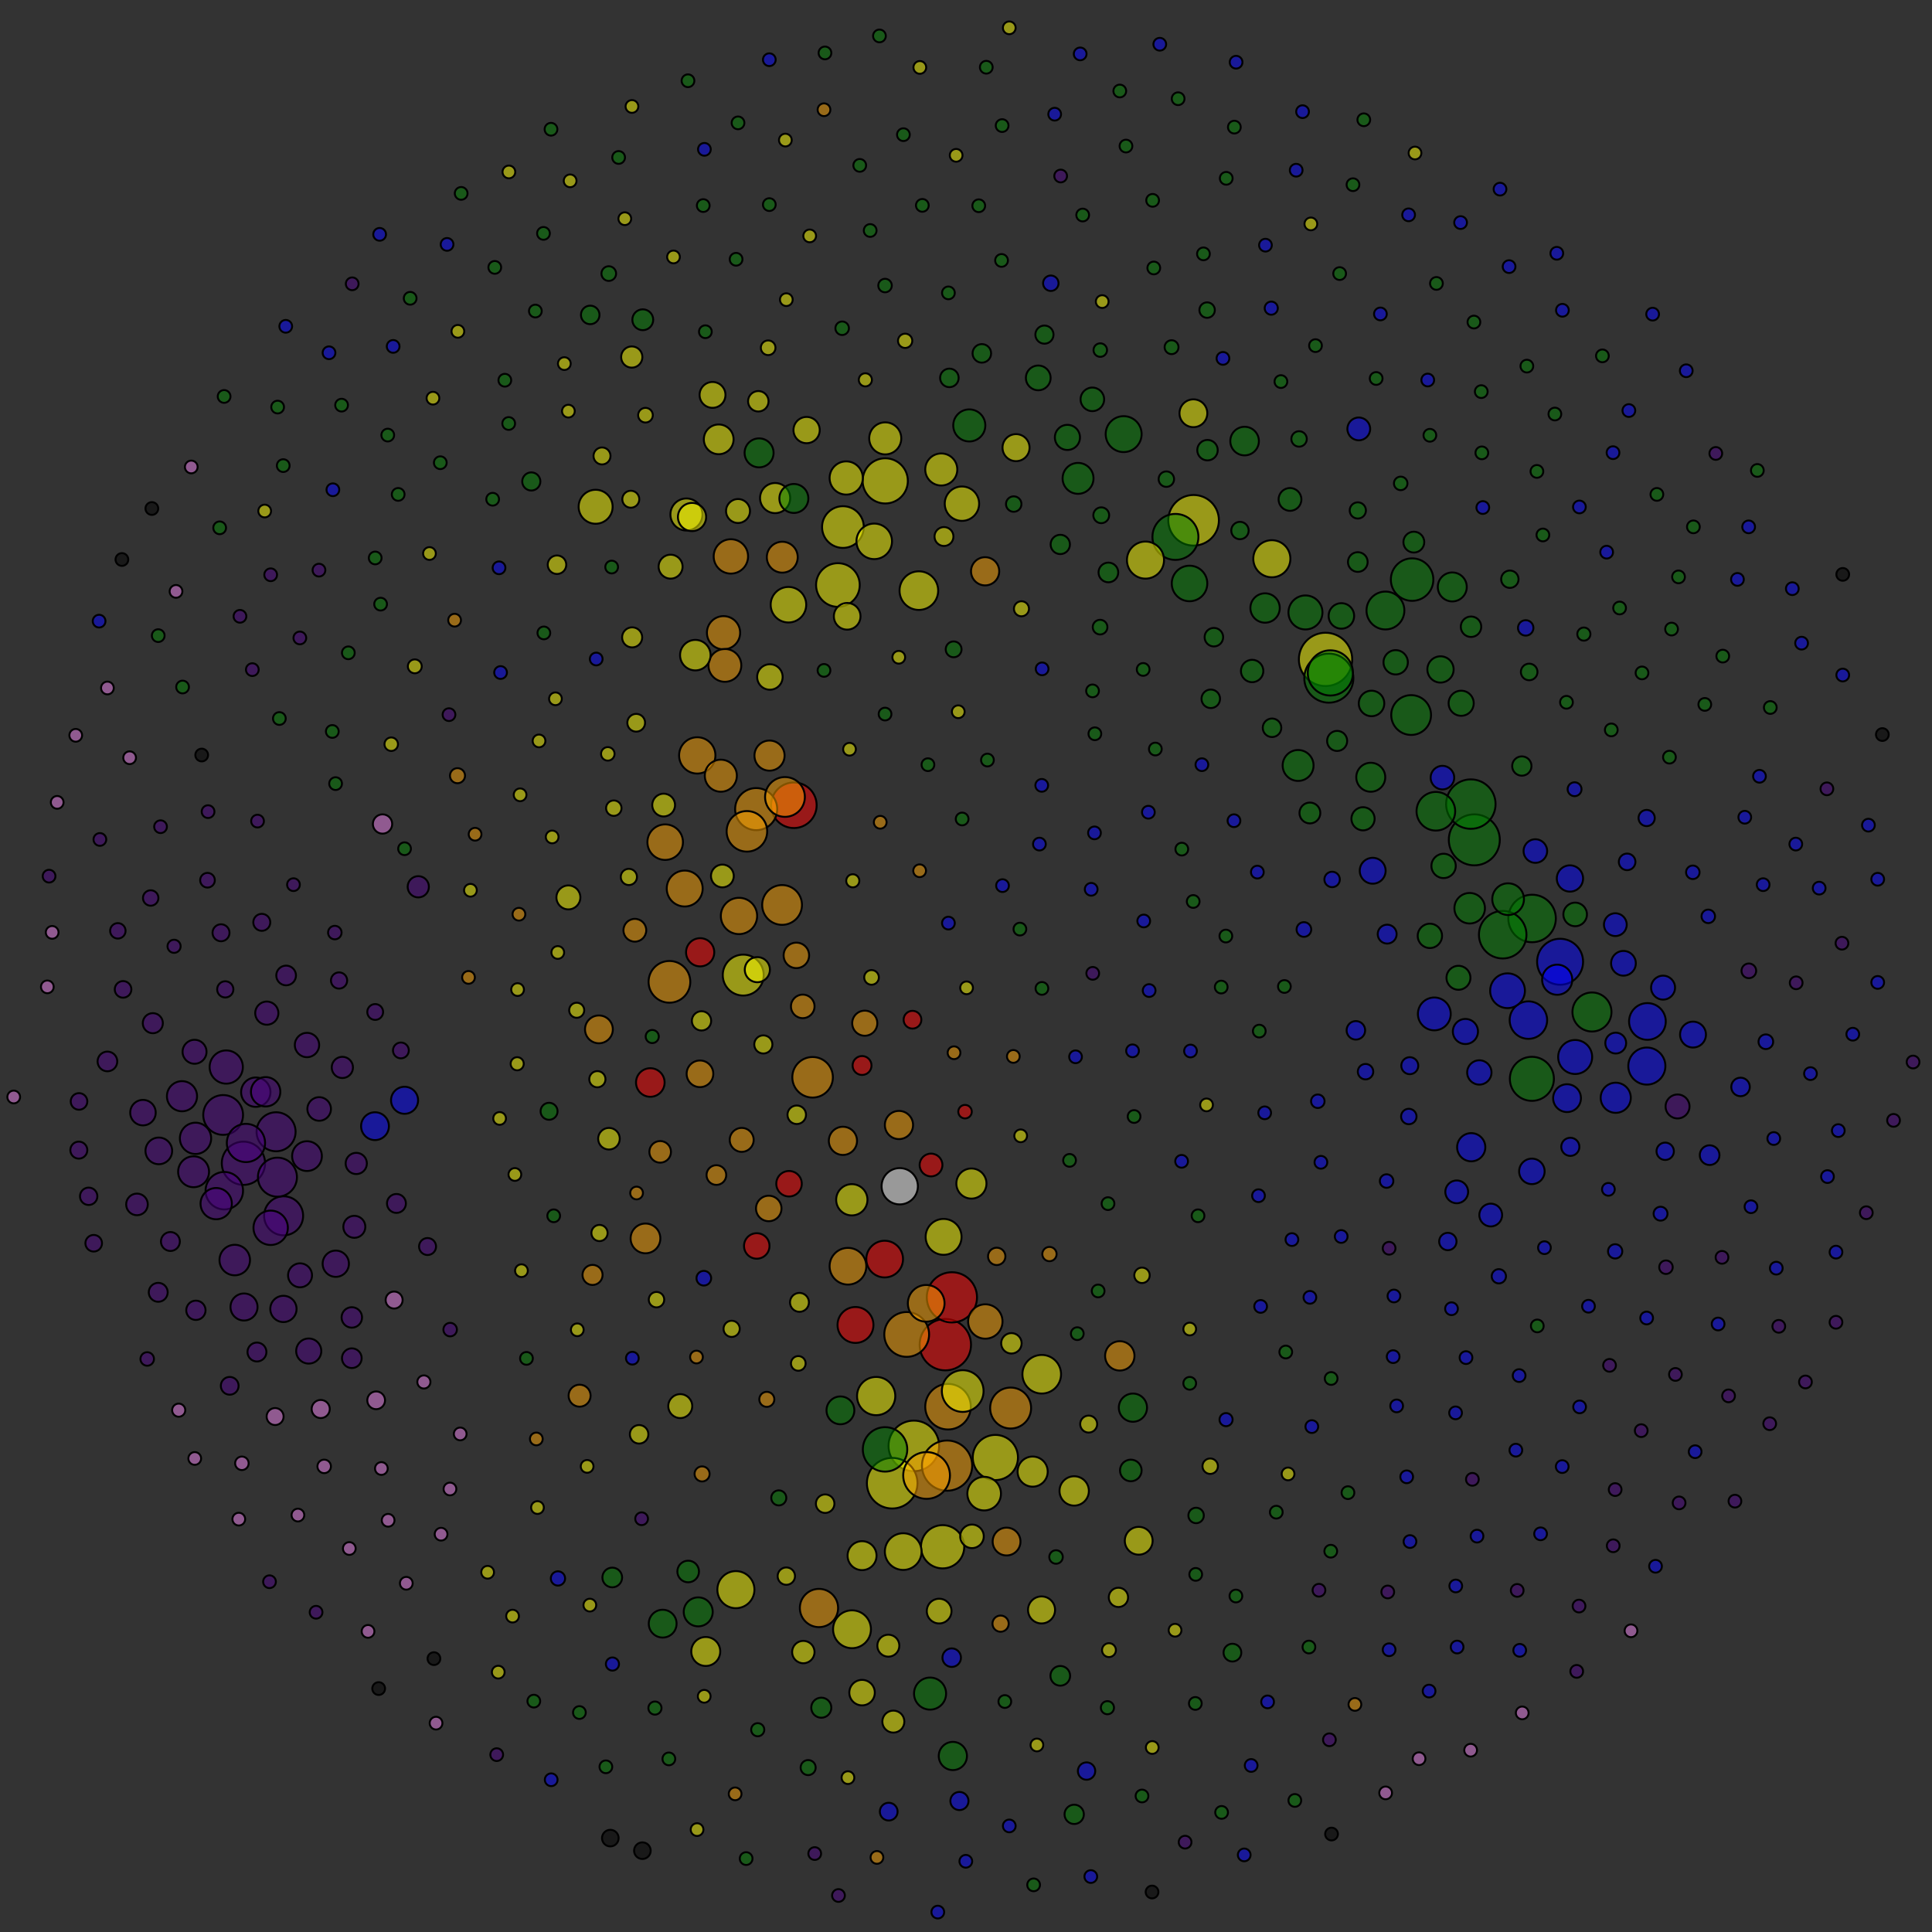 <svg role="image" viewBox="0 0 100 100" xmlns="http://www.w3.org/2000/svg">
<rect x="0" y="0" width="100" height="100" fill="#333333" stroke="none"/>
<style>
circle {
  animation: spin 720s infinite linear;
  fill-opacity: 0.5;
  stroke: black;
  stroke-width: 0.1;
  transform-origin: 50% 50%;
}
@keyframes spin {
  to {
    transform: rotate(1turn);
  }
}
</style>
<a href="">
<title>Jack Brabham</title>
<circle cx="68.61" cy="34.13" r="1.38" fill="yellow" /></a>
<a href="">
<title>Rubens Barrichello</title>
<circle cx="48.93" cy="69.6" r="1.33" fill="red" /></a>
<a href="">
<title>Stirling Moss</title>
<circle cx="76.31" cy="43.47" r="1.32" fill="green" /></a>
<a href="">
<title>Graham Hill</title>
<circle cx="61.78" cy="26.93" r="1.31" fill="yellow" /></a>
<a href="">
<title>Kimi Räikkönen</title>
<circle cx="47.3" cy="74.84" r="1.31" fill="yellow" /></a>
<a href="">
<title>Fernando Alonso</title>
<circle cx="46.18" cy="76.77" r="1.31" fill="yellow" /></a>
<a href="">
<title>Jenson Button</title>
<circle cx="49.02" cy="75.86" r="1.3" fill="orange" /></a>
<a href="">
<title>Michael Schumacher</title>
<circle cx="49.27" cy="67.15" r="1.3" fill="red" /></a>
<a href="">
<title>Maurice Trintignant</title>
<circle cx="76.13" cy="41.62" r="1.28" fill="green" /></a>
<a href="">
<title>Jo Bonnier</title>
<circle cx="68.78" cy="35.1" r="1.27" fill="green" /></a>
<a href="">
<title>Harry Schell</title>
<circle cx="79.3" cy="47.54" r="1.23" fill="green" /></a>
<a href="">
<title>Jean Behra</title>
<circle cx="77.78" cy="48.38" r="1.23" fill="green" /></a>
<a href="">
<title>Felipe Massa</title>
<circle cx="47.96" cy="76.37" r="1.21" fill="orange" /></a>
<a href="">
<title>Jo Siffert</title>
<circle cx="60.84" cy="27.79" r="1.19" fill="green" /></a>
<a href="">
<title>Juan Fangio</title>
<circle cx="80.75" cy="49.78" r="1.19" fill="blue" /></a>
<a href="">
<title>Riccardo Patrese</title>
<circle cx="41.09" cy="41.68" r="1.18" fill="red" /></a>
<a href="">
<title>Jarno Trulli</title>
<circle cx="49.07" cy="72.81" r="1.18" fill="orange" /></a>
<a href="">
<title>Ronnie Peterson</title>
<circle cx="45.82" cy="24.89" r="1.17" fill="yellow" /></a>
<a href="">
<title>Bruce McLaren</title>
<circle cx="68.86" cy="34.83" r="1.17" fill="green" /></a>
<a href="">
<title>Lewis Hamilton</title>
<circle cx="51.52" cy="75.44" r="1.17" fill="yellow" /></a>
<a href="">
<title>David Coulthard</title>
<circle cx="46.93" cy="69.07" r="1.16" fill="orange" /></a>
<a href="">
<title>Sebastian Vettel</title>
<circle cx="45.81" cy="75.02" r="1.15" fill="green" /></a>
<a href="">
<title>Louis Rosier</title>
<circle cx="79.29" cy="55.84" r="1.14" fill="green" /></a>
<a href="">
<title>Niki Lauda</title>
<circle cx="43.37" cy="30.28" r="1.13" fill="yellow" /></a>
<a href="">
<title>Giancarlo Fisichella</title>
<circle cx="48.79" cy="80.06" r="1.12" fill="yellow" /></a>
<a href="">
<title>Johnnie Parsons</title>
<circle cx="12.6" cy="60.21" r="1.12" fill="indigo" /></a>
<a href="">
<title>Jim Clark</title>
<circle cx="73.09" cy="30.0" r="1.1" fill="green" /></a>
<a href="">
<title>Nelson Piquet</title>
<circle cx="39.14" cy="41.88" r="1.09" fill="orange" /></a>
<a href="">
<title>Michele Alboreto</title>
<circle cx="34.65" cy="50.82" r="1.08" fill="orange" /></a>
<a href="">
<title>Mark Webber</title>
<circle cx="49.83" cy="72.0" r="1.08" fill="yellow" /></a>
<a href="">
<title>Carlos Reutemann</title>
<circle cx="43.63" cy="27.28" r="1.08" fill="yellow" /></a>
<a href="">
<title>Nico Rosberg</title>
<circle cx="52.31" cy="72.88" r="1.06" fill="orange" /></a>
<a href="">
<title>Gerhard Berger</title>
<circle cx="38.47" cy="50.47" r="1.06" fill="yellow" /></a>
<a href="">
<title>Jean Alesi</title>
<circle cx="42.06" cy="55.76" r="1.05" fill="orange" /></a>
<a href="">
<title>Alain Prost</title>
<circle cx="38.66" cy="43.03" r="1.05" fill="orange" /></a>
<a href="">
<title>Andrea de Cesaris</title>
<circle cx="40.48" cy="46.84" r="1.03" fill="orange" /></a>
<a href="">
<title>Sam Hanks</title>
<circle cx="11.55" cy="57.71" r="1.03" fill="indigo" /></a>
<a href="">
<title>Nigel Mansell</title>
<circle cx="40.63" cy="41.25" r="1.03" fill="orange" /></a>
<a href="">
<title>Masten Gregory</title>
<circle cx="73.04" cy="37.01" r="1.03" fill="green" /></a>
<a href="">
<title>Paul Russo</title>
<circle cx="14.68" cy="62.93" r="1.01" fill="indigo" /></a>
<a href="">
<title>Andy Linden</title>
<circle cx="14.36" cy="60.93" r="1.01" fill="indigo" /></a>
<a href="">
<title>Luigi Villoresi</title>
<circle cx="82.4" cy="52.38" r="1.01" fill="green" /></a>
<a href="">
<title>Jim Rathmann</title>
<circle cx="14.29" cy="58.58" r="1.01" fill="indigo" /></a>
<a href="">
<title>Nick Heidfeld</title>
<circle cx="53.92" cy="71.13" r="1.0" fill="yellow" /></a>
<a href="">
<title>Roy Salvadori</title>
<circle cx="74.32" cy="41.99" r="1.0" fill="green" /></a>
<a href="">
<title>Mario Andretti</title>
<circle cx="47.56" cy="30.57" r="1.0" fill="yellow" /></a>
<a href="">
<title>Fred Agabashian</title>
<circle cx="12.73" cy="59.16" r="0.99" fill="indigo" /></a>
<a href="">
<title>Ralf Schumacher</title>
<circle cx="45.35" cy="72.26" r="0.99" fill="yellow" /></a>
<a href="">
<title>Nico Hülkenberg</title>
<circle cx="42.39" cy="83.23" r="0.99" fill="orange" /></a>
<a href="">
<title>Sergio Pérez</title>
<circle cx="44.1" cy="84.33" r="0.98" fill="yellow" /></a>
<a href="">
<title>Innes Ireland</title>
<circle cx="71.71" cy="31.6" r="0.98" fill="green" /></a>
<a href="">
<title>Mike Hawthorn</title>
<circle cx="79.11" cy="52.8" r="0.97" fill="blue" /></a>
<a href="">
<title>Tony Bettenhausen</title>
<circle cx="11.61" cy="61.63" r="0.97" fill="indigo" /></a>
<a href="">
<title>Daniel Ricciardo</title>
<circle cx="38.09" cy="82.28" r="0.96" fill="yellow" /></a>
<a href="">
<title>John Surtees</title>
<circle cx="65.83" cy="28.92" r="0.96" fill="yellow" /></a>
<a href="">
<title>Alberto Ascari</title>
<circle cx="85.24" cy="55.18" r="0.96" fill="blue" /></a>
<a href="">
<title>Denny Hulme</title>
<circle cx="59.29" cy="28.99" r="0.96" fill="yellow" /></a>
<a href="">
<title>Romain Grosjean</title>
<circle cx="46.75" cy="80.31" r="0.95" fill="yellow" /></a>
<a href="">
<title>Jacques Villeneuve</title>
<circle cx="47.94" cy="67.46" r="0.95" fill="orange" /></a>
<a href="">
<title>Mika Häkkinen</title>
<circle cx="45.79" cy="65.17" r="0.95" fill="red" /></a>
<a href="">
<title>Johnny Herbert</title>
<circle cx="43.89" cy="65.54" r="0.95" fill="orange" /></a>
<a href="">
<title>Nino Farina</title>
<circle cx="85.27" cy="52.87" r="0.95" fill="blue" /></a>
<a href="">
<title>Derek Warwick</title>
<circle cx="36.09" cy="39.1" r="0.94" fill="orange" /></a>
<a href="">
<title>Martin Brundle</title>
<circle cx="46.57" cy="61.4" r="0.94" fill="white" /></a>
<a href="">
<title>Thierry Boutsen</title>
<circle cx="38.25" cy="47.41" r="0.94" fill="orange" /></a>
<a href="">
<title>Ayrton Senna</title>
<circle cx="35.44" cy="45.99" r="0.93" fill="orange" /></a>
<a href="">
<title>Jackie Stewart</title>
<circle cx="58.16" cy="22.47" r="0.93" fill="green" /></a>
<a href="">
<title>Heinz-Harald Frentzen</title>
<circle cx="48.84" cy="64.02" r="0.93" fill="yellow" /></a>
<a href="">
<title>Olivier Panis</title>
<circle cx="44.28" cy="68.58" r="0.93" fill="red" /></a>
<a href="">
<title>John Watson</title>
<circle cx="40.81" cy="31.3" r="0.92" fill="yellow" /></a>
<a href="">
<title>Jochen Rindt</title>
<circle cx="61.57" cy="30.2" r="0.92" fill="green" /></a>
<a href="">
<title>Clay Regazzoni</title>
<circle cx="45.25" cy="28.02" r="0.92" fill="yellow" /></a>
<a href="">
<title>René Arnoux</title>
<circle cx="34.43" cy="43.59" r="0.92" fill="orange" /></a>
<a href="">
<title>Luigi Musso</title>
<circle cx="78.03" cy="51.28" r="0.9" fill="blue" /></a>
<a href="">
<title>Eddie Irvine</title>
<circle cx="51.0" cy="68.4" r="0.89" fill="orange" /></a>
<a href="">
<title>Jochen Mass</title>
<circle cx="37.83" cy="28.8" r="0.89" fill="orange" /></a>
<a href="">
<title>Jimmy Daywalt</title>
<circle cx="14.01" cy="63.55" r="0.89" fill="indigo" /></a>
<a href="">
<title>Jacky Ickx</title>
<circle cx="49.79" cy="26.07" r="0.89" fill="yellow" /></a>
<a href="">
<title>José Froilán González</title>
<circle cx="81.53" cy="54.71" r="0.88" fill="blue" /></a>
<a href="">
<title>Jean-Pierre Jarier</title>
<circle cx="30.83" cy="26.23" r="0.88" fill="yellow" /></a>
<a href="">
<title>Dan Gurney</title>
<circle cx="67.57" cy="31.7" r="0.88" fill="green" /></a>
<a href="">
<title>Valtteri Bottas</title>
<circle cx="50.94" cy="77.31" r="0.87" fill="yellow" /></a>
<a href="">
<title>Jack McGrath</title>
<circle cx="11.71" cy="55.23" r="0.86" fill="indigo" /></a>
<a href="">
<title>Patrick Tambay</title>
<circle cx="37.45" cy="32.75" r="0.86" fill="orange" /></a>
<a href="">
<title>Carlos Pace</title>
<circle cx="43.8" cy="24.74" r="0.86" fill="yellow" /></a>
<a href="">
<title>Jacques Laffite</title>
<circle cx="37.52" cy="34.44" r="0.85" fill="orange" /></a>
<a href="">
<title>Peter Collins</title>
<circle cx="74.24" cy="52.48" r="0.85" fill="blue" /></a>
<a href="">
<title>Adrian Sutil</title>
<circle cx="48.14" cy="87.66" r="0.83" fill="green" /></a>
<a href="">
<title>Emerson Fittipaldi</title>
<circle cx="48.72" cy="24.3" r="0.83" fill="yellow" /></a>
<a href="">
<title>Henri Pescarolo</title>
<circle cx="45.82" cy="22.69" r="0.83" fill="yellow" /></a>
<a href="">
<title>James Hunt</title>
<circle cx="35.53" cy="26.63" r="0.83" fill="yellow" /></a>
<a href="">
<title>Eddie Cheever</title>
<circle cx="37.31" cy="40.15" r="0.83" fill="orange" /></a>
<a href="">
<title>Jean-Pierre Beltoise</title>
<circle cx="50.17" cy="22.02" r="0.83" fill="green" /></a>
<a href="">
<title>Horace Gould</title>
<circle cx="78.06" cy="46.54" r="0.82" fill="green" /></a>
<a href="">
<title>Jimmy Davies</title>
<circle cx="10.12" cy="58.92" r="0.81" fill="indigo" /></a>
<a href="">
<title>Damon Hill</title>
<circle cx="44.09" cy="62.1" r="0.81" fill="yellow" /></a>
<a href="">
<title>Marshall Teague</title>
<circle cx="11.19" cy="62.3" r="0.81" fill="indigo" /></a>
<a href="">
<title>Chris Amon</title>
<circle cx="55.8" cy="24.76" r="0.8" fill="green" /></a>
<a href="">
<title>Duane Carter</title>
<circle cx="10.02" cy="60.65" r="0.8" fill="indigo" /></a>
<a href="">
<title>Phil Hill</title>
<circle cx="67.19" cy="39.62" r="0.8" fill="green" /></a>
<a href="">
<title>Alan Jones</title>
<circle cx="40.49" cy="28.84" r="0.8" fill="orange" /></a>
<a href="">
<title>Keke Rosberg</title>
<circle cx="35.99" cy="33.91" r="0.79" fill="yellow" /></a>
<a href="">
<title>Pat O'Connor</title>
<circle cx="12.15" cy="65.22" r="0.79" fill="indigo" /></a>
<a href="">
<title>Paco Godia</title>
<circle cx="76.07" cy="47.01" r="0.79" fill="green" /></a>
<a href="">
<title>Jerry Hoyt</title>
<circle cx="9.42" cy="56.74" r="0.78" fill="indigo" /></a>
<a href="">
<title>Elio de Angelis</title>
<circle cx="39.83" cy="39.11" r="0.78" fill="orange" /></a>
<a href="">
<title>Heikki Kovalainen</title>
<circle cx="53.45" cy="76.17" r="0.78" fill="yellow" /></a>
<a href="">
<title>Toulo de Graffenried</title>
<circle cx="83.63" cy="56.82" r="0.78" fill="blue" /></a>
<a href="">
<title>Mika Salo</title>
<circle cx="50.28" cy="61.26" r="0.78" fill="yellow" /></a>
<a href="">
<title>Roberto Mieres</title>
<circle cx="80.6" cy="50.71" r="0.78" fill="blue" /></a>
<a href="">
<title>Patrick Depailler</title>
<circle cx="40.12" cy="25.78" r="0.78" fill="yellow" /></a>
<a href="">
<title>Gene Hartley</title>
<circle cx="15.89" cy="59.84" r="0.77" fill="indigo" /></a>
<a href="">
<title>Pierluigi Martini</title>
<circle cx="33.41" cy="64.1" r="0.77" fill="orange" /></a>
<a href="">
<title>Vittorio Brambilla</title>
<circle cx="37.2" cy="22.74" r="0.77" fill="yellow" /></a>
<a href="">
<title>Jos Verstappen</title>
<circle cx="57.96" cy="70.18" r="0.76" fill="orange" /></a>
<a href="">
<title>Pedro de la Rosa</title>
<circle cx="55.6" cy="77.17" r="0.76" fill="yellow" /></a>
<a href="">
<title>Art Cross</title>
<circle cx="13.24" cy="56.53" r="0.76" fill="indigo" /></a>
<a href="">
<title>Bill Vukovich</title>
<circle cx="13.75" cy="56.51" r="0.76" fill="indigo" /></a>
<a href="">
<title>Richie Ginther</title>
<circle cx="65.48" cy="31.47" r="0.76" fill="green" /></a>
<a href="">
<title>Jody Scheckter</title>
<circle cx="41.09" cy="25.8" r="0.75" fill="green" /></a>
<a href="">
<title>Hans-Joachim Stuck</title>
<circle cx="39.29" cy="23.44" r="0.75" fill="green" /></a>
<a href="">
<title>Trevor Taylor</title>
<circle cx="75.17" cy="30.38" r="0.75" fill="green" /></a>
<a href="">
<title>Kevin Magnussen</title>
<circle cx="44.62" cy="80.52" r="0.75" fill="yellow" /></a>
<a href="">
<title>Tony Brooks</title>
<circle cx="70.95" cy="40.23" r="0.75" fill="green" /></a>
<a href="">
<title>Max Verstappen</title>
<circle cx="36.14" cy="83.43" r="0.75" fill="green" /></a>
<a href="">
<title>Carlos Sainz</title>
<circle cx="36.53" cy="85.48" r="0.75" fill="yellow" /></a>
<a href="">
<title>Philippe Alliot</title>
<circle cx="33.66" cy="56.03" r="0.74" fill="red" /></a>
<a href="">
<title>Pedro Rodríguez</title>
<circle cx="64.42" cy="22.83" r="0.74" fill="green" /></a>
<a href="">
<title>Rolf Stommelen</title>
<circle cx="50.99" cy="29.57" r="0.73" fill="orange" /></a>
<a href="">
<title>Johnny Claes</title>
<circle cx="76.15" cy="59.38" r="0.73" fill="blue" /></a>
<a href="">
<title>Pedro Diniz</title>
<circle cx="43.63" cy="59.05" r="0.73" fill="orange" /></a>
<a href="">
<title>Brett Lunger</title>
<circle cx="35.82" cy="26.76" r="0.73" fill="yellow" /></a>
<a href="">
<title>Ukyo Katayama</title>
<circle cx="46.53" cy="58.23" r="0.73" fill="orange" /></a>
<a href="">
<title>Stefan Johansson</title>
<circle cx="36.24" cy="49.29" r="0.73" fill="red" /></a>
<a href="">
<title>Marcus Ericsson</title>
<circle cx="49.32" cy="90.89" r="0.73" fill="green" /></a>
<a href="">
<title>Robert Kubica</title>
<circle cx="58.64" cy="72.86" r="0.73" fill="green" /></a>
<a href="">
<title>Pastor Maldonado</title>
<circle cx="52.1" cy="79.79" r="0.72" fill="orange" /></a>
<a href="">
<title>Jackie Oliver</title>
<circle cx="61.77" cy="21.39" r="0.72" fill="yellow" /></a>
<a href="">
<title>Juan Pablo Montoya</title>
<circle cx="43.5" cy="73.0" r="0.72" fill="green" /></a>
<a href="">
<title>Timo Glock</title>
<circle cx="58.94" cy="79.75" r="0.72" fill="yellow" /></a>
<a href="">
<title>Daniil Kvyat</title>
<circle cx="34.3" cy="84.04" r="0.72" fill="green" /></a>
<a href="">
<title>Rodger Ward</title>
<circle cx="19.41" cy="58.29" r="0.72" fill="blue" /></a>
<a href="">
<title>Piercarlo Ghinzani</title>
<circle cx="31.0" cy="53.28" r="0.72" fill="orange" /></a>
<a href="">
<title>Prince Bira</title>
<circle cx="81.11" cy="56.84" r="0.72" fill="blue" /></a>
<a href="">
<title>Takuma Sato</title>
<circle cx="53.91" cy="83.33" r="0.7" fill="yellow" /></a>
<a href="">
<title>Mike Hailwood</title>
<circle cx="52.59" cy="23.17" r="0.7" fill="yellow" /></a>
<a href="">
<title>Troy Ruttman</title>
<circle cx="20.94" cy="56.95" r="0.7" fill="blue" /></a>
<a href="">
<title>Johnny Boyd</title>
<circle cx="12.63" cy="67.65" r="0.7" fill="indigo" /></a>
<a href="">
<title>Bob Sweikert</title>
<circle cx="8.22" cy="59.57" r="0.69" fill="indigo" /></a>
<a href="">
<title>Hector Rebaque</title>
<circle cx="43.85" cy="31.9" r="0.69" fill="yellow" /></a>
<a href="">
<title>Aguri Suzuki</title>
<circle cx="36.23" cy="55.58" r="0.69" fill="orange" /></a>
<a href="">
<title>Eddie Johnson</title>
<circle cx="17.38" cy="65.41" r="0.68" fill="indigo" /></a>
<a href="">
<title>Carlos Menditeguy</title>
<circle cx="81.26" cy="45.47" r="0.68" fill="blue" /></a>
<a href="">
<title>Mike Beuttler</title>
<circle cx="41.75" cy="22.26" r="0.68" fill="yellow" /></a>
<a href="">
<title>Al Keller</title>
<circle cx="14.67" cy="67.75" r="0.68" fill="indigo" /></a>
<a href="">
<title>Ian Burgess</title>
<circle cx="74.56" cy="34.65" r="0.68" fill="green" /></a>
<a href="">
<title>Arturo Merzario</title>
<circle cx="36.88" cy="20.44" r="0.67" fill="yellow" /></a>
<a href="">
<title>Piero Taruffi</title>
<circle cx="87.63" cy="53.55" r="0.67" fill="blue" /></a>
<a href="">
<title>Wolfgang von Trips</title>
<circle cx="71.05" cy="45.07" r="0.67" fill="blue" /></a>
<a href="">
<title>Stefano Modena</title>
<circle cx="39.17" cy="64.49" r="0.66" fill="red" /></a>
<a href="">
<title>Vitantonio Liuzzi</title>
<circle cx="44.62" cy="87.61" r="0.66" fill="yellow" /></a>
<a href="">
<title>Bruno Giacomelli</title>
<circle cx="39.85" cy="35.04" r="0.66" fill="yellow" /></a>
<a href="">
<title>Maurício Gugelmin</title>
<circle cx="39.79" cy="62.55" r="0.66" fill="orange" /></a>
<a href="">
<title>Satoru Nakajima</title>
<circle cx="41.22" cy="49.45" r="0.66" fill="orange" /></a>
<a href="">
<title>Tony Maggs</title>
<circle cx="69.43" cy="31.88" r="0.66" fill="green" /></a>
<a href="">
<title>Ivan Capelli</title>
<circle cx="40.84" cy="61.27" r="0.66" fill="red" /></a>
<a href="">
<title>Wolfgang Seidel</title>
<circle cx="70.99" cy="36.41" r="0.66" fill="green" /></a>
<a href="">
<title>Pat Flaherty</title>
<circle cx="7.4" cy="57.59" r="0.66" fill="indigo" /></a>
<a href="">
<title>Louis Chiron</title>
<circle cx="79.29" cy="60.63" r="0.66" fill="blue" /></a>
<a href="">
<title>François Cevert</title>
<circle cx="55.25" cy="22.64" r="0.65" fill="green" /></a>
<a href="">
<title>Eugenio Castellotti</title>
<circle cx="75.85" cy="53.39" r="0.65" fill="blue" /></a>
<a href="">
<title>Henry Taylor</title>
<circle cx="75.63" cy="36.4" r="0.65" fill="green" /></a>
<a href="">
<title>Bob Christie</title>
<circle cx="15.98" cy="69.93" r="0.65" fill="indigo" /></a>
<a href="">
<title>Alessandro Nannini</title>
<circle cx="39.2" cy="50.19" r="0.65" fill="yellow" /></a>
<a href="">
<title>Jonathan Palmer</title>
<circle cx="44.76" cy="52.96" r="0.65" fill="orange" /></a>
<a href="">
<title>Sergio Mantovani</title>
<circle cx="84.03" cy="49.86" r="0.64" fill="blue" /></a>
<a href="">
<title>Kamui Kobayashi</title>
<circle cx="48.61" cy="83.39" r="0.64" fill="yellow" /></a>
<a href="">
<title>Howden Ganley</title>
<circle cx="53.74" cy="19.56" r="0.64" fill="green" /></a>
<a href="">
<title>Giorgio Scarlatti</title>
<circle cx="74.01" cy="48.44" r="0.63" fill="green" /></a>
<a href="">
<title>Bruce Halford</title>
<circle cx="74.72" cy="44.82" r="0.63" fill="green" /></a>
<a href="">
<title>Chuck Stevenson</title>
<circle cx="15.89" cy="54.09" r="0.63" fill="indigo" /></a>
<a href="">
<title>Robert Manzon</title>
<circle cx="76.57" cy="55.51" r="0.63" fill="blue" /></a>
<a href="">
<title>Lucien Bianchi</title>
<circle cx="72.24" cy="34.28" r="0.63" fill="green" /></a>
<a href="">
<title>Didier Pironi</title>
<circle cx="34.71" cy="29.33" r="0.62" fill="yellow" /></a>
<a href="">
<title>Gilles Villeneuve</title>
<circle cx="38.2" cy="26.45" r="0.62" fill="yellow" /></a>
<a href="">
<title>Roberto Moreno</title>
<circle cx="29.42" cy="46.45" r="0.62" fill="yellow" /></a>
<a href="">
<title>Felice Bonetto</title>
<circle cx="86.83" cy="57.27" r="0.62" fill="indigo" /></a>
<a href="">
<title>Ed Elisian</title>
<circle cx="15.53" cy="66.01" r="0.62" fill="indigo" /></a>
<a href="">
<title>Cesare Perdisa</title>
<circle cx="75.49" cy="50.61" r="0.62" fill="green" /></a>
<a href="">
<title>Onofre Marimón</title>
<circle cx="86.08" cy="51.12" r="0.62" fill="blue" /></a>
<a href="">
<title>Gianni Morbidelli</title>
<circle cx="35.21" cy="72.78" r="0.62" fill="yellow" /></a>
<a href="">
<title>Walt Faulkner</title>
<circle cx="10.07" cy="54.44" r="0.62" fill="indigo" /></a>
<a href="">
<title>Jyrki Järvilehto</title>
<circle cx="38.39" cy="59.0" r="0.62" fill="orange" /></a>
<a href="">
<title>Duke Dinsmore</title>
<circle cx="16.52" cy="57.4" r="0.61" fill="indigo" /></a>
<a href="">
<title>Luigi Piotti</title>
<circle cx="79.47" cy="44.05" r="0.61" fill="blue" /></a>
<a href="">
<title>Alexander Wurz</title>
<circle cx="50.31" cy="79.52" r="0.61" fill="yellow" /></a>
<a href="">
<title>Umberto Maglioli</title>
<circle cx="81.53" cy="47.33" r="0.61" fill="green" /></a>
<a href="">
<title>Hans Herrmann</title>
<circle cx="74.66" cy="40.25" r="0.61" fill="blue" /></a>
<a href="">
<title>Peter Gethin</title>
<circle cx="56.54" cy="20.67" r="0.61" fill="green" /></a>
<a href="">
<title>Bertrand Gachot</title>
<circle cx="41.55" cy="52.09" r="0.61" fill="orange" /></a>
<a href="">
<title>Duke Nalon</title>
<circle cx="13.81" cy="52.44" r="0.6" fill="indigo" /></a>
<a href="">
<title>Olivier Gendebien</title>
<circle cx="70.55" cy="42.38" r="0.6" fill="green" /></a>
<a href="">
<title>Teo Fabi</title>
<circle cx="37.39" cy="45.34" r="0.59" fill="yellow" /></a>
<a href="">
<title>Lorenzo Bandini</title>
<circle cx="66.77" cy="25.85" r="0.59" fill="green" /></a>
<a href="">
<title>Marc Surer</title>
<circle cx="34.35" cy="41.67" r="0.59" fill="yellow" /></a>
<a href="">
<title>André Simon</title>
<circle cx="83.61" cy="47.86" r="0.59" fill="blue" /></a>
<a href="">
<title>Mike Spence</title>
<circle cx="70.33" cy="22.2" r="0.59" fill="blue" /></a>
<a href="">
<title>Philippe Étancelin</title>
<circle cx="77.16" cy="62.89" r="0.59" fill="blue" /></a>
<a href="">
<title>Yves Cabantous</title>
<circle cx="75.4" cy="61.69" r="0.59" fill="blue" /></a>
<a href="">
<title>Érik Comas</title>
<circle cx="32.86" cy="48.15" r="0.59" fill="orange" /></a>
<a href="">
<title>Mark Blundell</title>
<circle cx="48.19" cy="60.3" r="0.59" fill="red" /></a>
<a href="">
<title>Lance Stroll</title>
<circle cx="41.58" cy="85.51" r="0.58" fill="yellow" /></a>
<a href="">
<title>Giancarlo Baghetti</title>
<circle cx="64.81" cy="34.73" r="0.58" fill="green" /></a>
<a href="">
<title>Johnny Thomson</title>
<circle cx="18.34" cy="63.5" r="0.57" fill="indigo" /></a>
<a href="">
<title>Paul di Resta</title>
<circle cx="46.24" cy="89.11" r="0.57" fill="yellow" /></a>
<a href="">
<title>Gabriele Tarquini</title>
<circle cx="30.0" cy="72.24" r="0.57" fill="orange" /></a>
<a href="">
<title>Esteban Gutiérrez</title>
<circle cx="45.98" cy="85.18" r="0.57" fill="yellow" /></a>
<a href="">
<title>Jean-Éric Vergne</title>
<circle cx="35.62" cy="81.34" r="0.56" fill="green" /></a>
<a href="">
<title>Vitaly Petrov</title>
<circle cx="58.53" cy="76.11" r="0.56" fill="green" /></a>
<a href="">
<title>Luca Badoer</title>
<circle cx="31.52" cy="58.94" r="0.56" fill="yellow" /></a>
<a href="">
<title>Nicola Larini</title>
<circle cx="34.17" cy="59.62" r="0.56" fill="orange" /></a>
<a href="">
<title>Bill Homeier</title>
<circle cx="7.09" cy="62.34" r="0.56" fill="indigo" /></a>
<a href="">
<title>Ian Scheckter</title>
<circle cx="32.7" cy="18.48" r="0.55" fill="yellow" /></a>
<a href="">
<title>Bob Scott</title>
<circle cx="17.72" cy="55.25" r="0.55" fill="indigo" /></a>
<a href="">
<title>Sébastien Buemi</title>
<circle cx="21.65" cy="45.9" r="0.55" fill="indigo" /></a>
<a href="">
<title>Cal Niday</title>
<circle cx="18.44" cy="60.22" r="0.55" fill="indigo" /></a>
<a href="">
<title>Jack Fairman</title>
<circle cx="67.8" cy="42.08" r="0.54" fill="green" /></a>
<a href="">
<title>Alex Ribeiro</title>
<circle cx="33.27" cy="16.55" r="0.54" fill="green" /></a>
<a href="">
<title>Ken Wharton</title>
<circle cx="83.63" cy="53.99" r="0.54" fill="blue" /></a>
<a href="">
<title>Carel Godin de Beaufort</title>
<circle cx="73.18" cy="28.06" r="0.54" fill="green" /></a>
<a href="">
<title>Piers Courage</title>
<circle cx="62.5" cy="23.3" r="0.53" fill="green" /></a>
<a href="">
<title>Eddie Russo</title>
<circle cx="18.21" cy="68.19" r="0.53" fill="indigo" /></a>
<a href="">
<title>Christian Klien</title>
<circle cx="52.35" cy="69.53" r="0.53" fill="yellow" /></a>
<a href="">
<title>Rupert Keegan</title>
<circle cx="39.25" cy="20.77" r="0.53" fill="yellow" /></a>
<a href="">
<title>Tony Marsh</title>
<circle cx="76.14" cy="32.44" r="0.53" fill="green" /></a>
<a href="">
<title>Yannick Dalmas</title>
<circle cx="30.67" cy="65.99" r="0.52" fill="orange" /></a>
<a href="">
<title>Esteban Ocon</title>
<circle cx="42.51" cy="88.39" r="0.52" fill="green" /></a>
<a href="">
<title>Mike Nazaruk</title>
<circle cx="7.91" cy="52.96" r="0.52" fill="indigo" /></a>
<a href="">
<title>Cliff Allison</title>
<circle cx="69.21" cy="38.35" r="0.52" fill="green" /></a>
<a href="">
<title>Brian Henton</title>
<circle cx="32.72" cy="32.99" r="0.52" fill="yellow" /></a>
<a href="">
<title>Peter Whitehead</title>
<circle cx="88.49" cy="59.79" r="0.51" fill="blue" /></a>
<a href="">
<title>Jimmy Jackson</title>
<circle cx="5.56" cy="54.94" r="0.51" fill="indigo" /></a>
<a href="">
<title>Jackie Lewis</title>
<circle cx="70.28" cy="29.09" r="0.51" fill="green" /></a>
<a href="">
<title>Johnnie Tolan</title>
<circle cx="18.21" cy="70.3" r="0.51" fill="indigo" /></a>
<a href="">
<title>Narain Karthikeyan</title>
<circle cx="54.88" cy="86.74" r="0.51" fill="green" /></a>
<a href="">
<title>Éric Bernard</title>
<circle cx="37.08" cy="60.82" r="0.51" fill="orange" /></a>
<a href="">
<title>John Miles</title>
<circle cx="57.37" cy="29.63" r="0.51" fill="green" /></a>
<a href="">
<title>Carl Scarborough</title>
<circle cx="14.81" cy="50.49" r="0.51" fill="indigo" /></a>
<a href="">
<title>Pierre Gasly</title>
<circle cx="31.69" cy="81.65" r="0.51" fill="green" /></a>
<a href="">
<title>Bruno Senna</title>
<circle cx="57.89" cy="82.68" r="0.5" fill="yellow" /></a>
<a href="">
<title>Al Herman</title>
<circle cx="10.14" cy="67.82" r="0.5" fill="indigo" /></a>
<a href="">
<title>Christijan Albers</title>
<circle cx="55.6" cy="93.91" r="0.5" fill="green" /></a>
<a href="">
<title>Alex Caffi</title>
<circle cx="36.31" cy="52.84" r="0.5" fill="yellow" /></a>
<a href="">
<title>Ron Flockhart</title>
<circle cx="78.77" cy="39.65" r="0.5" fill="green" /></a>
<a href="">
<title>Peter Revson</title>
<circle cx="54.88" cy="28.18" r="0.5" fill="green" /></a>
<a href="">
<title>Jaime Alguersuari</title>
<circle cx="19.8" cy="42.65" r="0.5" fill="violet" /></a>
<a href="">
<title>Christian Danner</title>
<circle cx="44.62" cy="55.15" r="0.49" fill="red" /></a>
<a href="">
<title>Ray Crawford</title>
<circle cx="8.19" cy="66.89" r="0.49" fill="indigo" /></a>
<a href="">
<title>Jack Turner</title>
<circle cx="13.3" cy="69.98" r="0.49" fill="indigo" /></a>
<a href="">
<title>Jimmy Bryan</title>
<circle cx="8.82" cy="64.26" r="0.49" fill="indigo" /></a>
<a href="">
<title>Gerino Gerini</title>
<circle cx="71.8" cy="48.35" r="0.49" fill="blue" /></a>
<a href="">
<title>Jimmy Reece</title>
<circle cx="20.52" cy="62.29" r="0.49" fill="indigo" /></a>
<a href="">
<title>Alessandro Zanardi</title>
<circle cx="41.38" cy="67.41" r="0.49" fill="yellow" /></a>
<a href="">
<title>Wilson Fittipaldi</title>
<circle cx="48.86" cy="27.77" r="0.49" fill="yellow" /></a>
<a href="">
<title>Christian Fittipaldi</title>
<circle cx="33.08" cy="74.24" r="0.48" fill="yellow" /></a>
<a href="">
<title>Derek Daly</title>
<circle cx="28.83" cy="29.23" r="0.48" fill="yellow" /></a>
<a href="">
<title>Jim Hall</title>
<circle cx="62.67" cy="36.17" r="0.48" fill="green" /></a>
<a href="">
<title>Andrea de Adamich</title>
<circle cx="50.82" cy="18.29" r="0.48" fill="green" /></a>
<a href="">
<title>Willy Mairesse</title>
<circle cx="65.84" cy="37.67" r="0.48" fill="green" /></a>
<a href="">
<title>Reine Wisell</title>
<circle cx="49.14" cy="19.56" r="0.48" fill="green" /></a>
<a href="">
<title>Rudi Fischer</title>
<circle cx="90.09" cy="56.26" r="0.48" fill="blue" /></a>
<a href="">
<title>Karl Wendlinger</title>
<circle cx="41.24" cy="57.7" r="0.48" fill="yellow" /></a>
<a href="">
<title>Stoffel Vandoorne</title>
<circle cx="42.71" cy="77.83" r="0.48" fill="yellow" /></a>
<a href="">
<title>Charles Leclerc</title>
<circle cx="49.26" cy="85.8" r="0.48" fill="blue" /></a>
<a href="">
<title>Lance Macklin</title>
<circle cx="70.18" cy="53.33" r="0.48" fill="blue" /></a>
<a href="">
<title>Patrick Nève</title>
<circle cx="30.55" cy="16.3" r="0.48" fill="green" /></a>
<a href="">
<title>Bob Anderson</title>
<circle cx="62.83" cy="32.98" r="0.48" fill="green" /></a>
<a href="">
<title>Tom Pryce</title>
<circle cx="27.5" cy="24.92" r="0.47" fill="green" /></a>
<a href="">
<title>Tim Schenken</title>
<circle cx="54.06" cy="17.32" r="0.47" fill="green" /></a>
<a href="">
<title>Felipe Nasr</title>
<circle cx="49.66" cy="93.22" r="0.47" fill="blue" /></a>
<a href="">
<title>Bill Cheesbourg</title>
<circle cx="16.6" cy="72.93" r="0.47" fill="violet" /></a>
<a href="">
<title>Emanuele Pirro</title>
<circle cx="39.51" cy="54.06" r="0.47" fill="yellow" /></a>
<a href="">
<title>Jacques Swaters</title>
<circle cx="81.28" cy="59.36" r="0.47" fill="blue" /></a>
<a href="">
<title>Philippe Streiff</title>
<circle cx="47.23" cy="52.78" r="0.46" fill="red" /></a>
<a href="">
<title>Bob Veith</title>
<circle cx="11.89" cy="71.73" r="0.46" fill="indigo" /></a>
<a href="">
<title>Pascal Wehrlein</title>
<circle cx="46.0" cy="93.77" r="0.46" fill="blue" /></a>
<a href="">
<title>Don Freeland</title>
<circle cx="19.47" cy="72.48" r="0.46" fill="violet" /></a>
<a href="">
<title>Jean-Pierre Jabouille</title>
<circle cx="32.93" cy="37.41" r="0.46" fill="yellow" /></a>
<a href="">
<title>Charles Pic</title>
<circle cx="63.79" cy="85.54" r="0.46" fill="green" /></a>
<a href="">
<title>Pierre Levegh</title>
<circle cx="74.94" cy="64.26" r="0.45" fill="blue" /></a>
<a href="">
<title>Chico Landi</title>
<circle cx="86.19" cy="59.59" r="0.45" fill="blue" /></a>
<a href="">
<title>Ricardo Zonta</title>
<circle cx="51.59" cy="65.03" r="0.45" fill="orange" /></a>
<a href="">
<title>Guy Ligier</title>
<circle cx="64.18" cy="27.46" r="0.45" fill="green" /></a>
<a href="">
<title>George Fonder</title>
<circle cx="4.59" cy="61.92" r="0.45" fill="indigo" /></a>
<a href="">
<title>Jolyon Palmer</title>
<circle cx="40.7" cy="81.58" r="0.45" fill="yellow" /></a>
<a href="">
<title>Tiago Monteiro</title>
<circle cx="56.24" cy="91.67" r="0.45" fill="blue" /></a>
<a href="">
<title>Gerry Ashmore</title>
<circle cx="78.15" cy="29.98" r="0.45" fill="green" /></a>
<a href="">
<title>Chet Miller</title>
<circle cx="13.55" cy="47.74" r="0.44" fill="indigo" /></a>
<a href="">
<title>Dick Rathmann</title>
<circle cx="22.13" cy="64.52" r="0.44" fill="indigo" /></a>
<a href="">
<title>Marc Gené</title>
<circle cx="28.42" cy="57.52" r="0.44" fill="green" /></a>
<a href="">
<title>Mike Magill</title>
<circle cx="14.24" cy="73.32" r="0.44" fill="violet" /></a>
<a href="">
<title>Kazuki Nakajima</title>
<circle cx="56.35" cy="73.71" r="0.44" fill="yellow" /></a>
<a href="">
<title>Cliff Griffith</title>
<circle cx="11.44" cy="48.28" r="0.44" fill="indigo" /></a>
<a href="">
<title>Chuck Weyant</title>
<circle cx="20.4" cy="67.29" r="0.44" fill="violet" /></a>
<a href="">
<title>Emilio de Villota</title>
<circle cx="32.65" cy="25.84" r="0.44" fill="yellow" /></a>
<a href="">
<title>Ernie McCoy</title>
<circle cx="4.08" cy="59.53" r="0.44" fill="indigo" /></a>
<a href="">
<title>Alfonso de Portago</title>
<circle cx="72.97" cy="55.16" r="0.44" fill="blue" /></a>
<a href="">
<title>Raul Boesel</title>
<circle cx="31.16" cy="23.6" r="0.44" fill="yellow" /></a>
<a href="">
<title>Ottorino Volonterio</title>
<circle cx="84.22" cy="44.61" r="0.43" fill="blue" /></a>
<a href="">
<title>Frank Armi</title>
<circle cx="4.85" cy="64.35" r="0.43" fill="indigo" /></a>
<a href="">
<title>Max Chilton</title>
<circle cx="31.59" cy="95.14" r="0.43" fill="black" /></a>
<a href="">
<title>Larry Crockett</title>
<circle cx="4.09" cy="57.01" r="0.43" fill="indigo" /></a>
<a href="">
<title>Johnny McDowell</title>
<circle cx="6.37" cy="51.21" r="0.43" fill="indigo" /></a>
<a href="">
<title>Tim Parnell</title>
<circle cx="79.15" cy="34.78" r="0.43" fill="green" /></a>
<a href="">
<title>Jules Bianchi</title>
<circle cx="33.25" cy="95.79" r="0.43" fill="black" /></a>
<a href="">
<title>Bill Holland</title>
<circle cx="11.66" cy="51.21" r="0.42" fill="indigo" /></a>
<a href="">
<title>Travis Webb</title>
<circle cx="17.55" cy="50.75" r="0.42" fill="indigo" /></a>
<a href="">
<title>Olivier Grouillard</title>
<circle cx="32.55" cy="45.39" r="0.42" fill="yellow" /></a>
<a href="">
<title>Shinji Nakano</title>
<circle cx="51.79" cy="84.04" r="0.42" fill="orange" /></a>
<a href="">
<title>Bernard Collomb</title>
<circle cx="70.28" cy="26.42" r="0.42" fill="green" /></a>
<a href="">
<title>Bernd Schneider</title>
<circle cx="30.92" cy="55.86" r="0.42" fill="yellow" /></a>
<a href="">
<title>Pedro Lamy</title>
<circle cx="37.87" cy="68.78" r="0.42" fill="yellow" /></a>
<a href="">
<title>Karl Kling</title>
<circle cx="85.23" cy="42.34" r="0.42" fill="blue" /></a>
<a href="">
<title>Luis Pérez-Sala</title>
<circle cx="31.03" cy="63.82" r="0.42" fill="yellow" /></a>
<a href="">
<title>Johnny Mantz</title>
<circle cx="20.75" cy="54.37" r="0.41" fill="indigo" /></a>
<a href="">
<title>Jackie Holmes</title>
<circle cx="19.42" cy="52.38" r="0.41" fill="indigo" /></a>
<a href="">
<title>Gunnar Nilsson</title>
<circle cx="49.36" cy="33.61" r="0.41" fill="green" /></a>
<a href="">
<title>Pete Lovely</title>
<circle cx="57.0" cy="26.67" r="0.41" fill="green" /></a>
<a href="">
<title>Mauro Baldi</title>
<circle cx="31.77" cy="41.83" r="0.4" fill="yellow" /></a>
<a href="">
<title>Ricardo Rosset</title>
<circle cx="62.64" cy="75.89" r="0.4" fill="yellow" /></a>
<a href="">
<title>Paul Frère</title>
<circle cx="72.92" cy="57.79" r="0.4" fill="blue" /></a>
<a href="">
<title>André Pilette</title>
<circle cx="70.68" cy="55.47" r="0.4" fill="blue" /></a>
<a href="">
<title>Cecil Green</title>
<circle cx="6.1" cy="48.18" r="0.4" fill="indigo" /></a>
<a href="">
<title>Richard Attwood</title>
<circle cx="67.24" cy="22.72" r="0.4" fill="green" /></a>
<a href="">
<title>Michael May</title>
<circle cx="78.97" cy="32.5" r="0.4" fill="blue" /></a>
<a href="">
<title>Walt Brown</title>
<circle cx="7.8" cy="46.48" r="0.4" fill="indigo" /></a>
<a href="">
<title>Helmut Marko</title>
<circle cx="54.39" cy="14.66" r="0.4" fill="blue" /></a>
<a href="">
<title>Eric van de Poele</title>
<circle cx="33.98" cy="67.27" r="0.4" fill="yellow" /></a>
<a href="">
<title>George Eaton</title>
<circle cx="62.48" cy="16.05" r="0.4" fill="green" /></a>
<a href="">
<title>Toranosuke Takagi</title>
<circle cx="61.91" cy="78.44" r="0.4" fill="green" /></a>
<a href="">
<title>Stuart Lewis-Evans</title>
<circle cx="68.95" cy="45.52" r="0.4" fill="blue" /></a>
<a href="">
<title>Enrique Bernoldi</title>
<circle cx="59.11" cy="66.01" r="0.4" fill="yellow" /></a>
<a href="">
<title>Alex Soler-Roig</title>
<circle cx="52.47" cy="26.09" r="0.4" fill="green" /></a>
<a href="">
<title>Silvio Moser</title>
<circle cx="60.37" cy="24.8" r="0.4" fill="green" /></a>
<a href="">
<title>Scott Speed</title>
<circle cx="41.83" cy="91.49" r="0.39" fill="green" /></a>
<a href="">
<title>Cristiano da Matta</title>
<circle cx="39.69" cy="72.43" r="0.39" fill="orange" /></a>
<a href="">
<title>Nelson Piquet Jr.</title>
<circle cx="40.31" cy="77.53" r="0.39" fill="green" /></a>
<a href="">
<title>Andrea Montermini</title>
<circle cx="29.85" cy="52.29" r="0.39" fill="yellow" /></a>
<a href="">
<title>Manfred Winkelhock</title>
<circle cx="23.68" cy="40.15" r="0.39" fill="orange" /></a>
<a href="">
<title>Dave Charlton</title>
<circle cx="52.87" cy="31.51" r="0.39" fill="yellow" /></a>
<a href="">
<title>David Brabham</title>
<circle cx="36.34" cy="76.29" r="0.39" fill="orange" /></a>
<a href="">
<title>Manny Ayulo</title>
<circle cx="10.74" cy="45.56" r="0.38" fill="indigo" /></a>
<a href="">
<title>Paul Belmondo</title>
<circle cx="45.11" cy="50.59" r="0.38" fill="yellow" /></a>
<a href="">
<title>Boy Lunger</title>
<circle cx="31.51" cy="14.16" r="0.38" fill="green" /></a>
<a href="">
<title>Harald Ertl</title>
<circle cx="39.76" cy="18.0" r="0.38" fill="yellow" /></a>
<a href="">
<title>Carroll Shelby</title>
<circle cx="67.49" cy="48.11" r="0.38" fill="blue" /></a>
<a href="">
<title>Sébastien Bourdais</title>
<circle cx="36.43" cy="66.16" r="0.38" fill="blue" /></a>
<a href="">
<title>Tarso Marques</title>
<circle cx="41.32" cy="70.57" r="0.38" fill="yellow" /></a>
<a href="">
<title>Luigi Fagioli</title>
<circle cx="90.52" cy="50.25" r="0.38" fill="indigo" /></a>
<a href="">
<title>Lella Lombardi</title>
<circle cx="33.41" cy="21.49" r="0.38" fill="yellow" /></a>
<a href="">
<title>Peter Hirt</title>
<circle cx="91.4" cy="53.92" r="0.38" fill="blue" /></a>
<a href="">
<title>John Love</title>
<circle cx="56.94" cy="32.46" r="0.38" fill="green" /></a>
<a href="">
<title>Raymond Sommer</title>
<circle cx="77.58" cy="66.06" r="0.37" fill="blue" /></a>
<a href="">
<title>Jan Magnussen</title>
<circle cx="54.32" cy="64.91" r="0.37" fill="orange" /></a>
<a href="">
<title>Brendon Hartley</title>
<circle cx="28.88" cy="81.7" r="0.37" fill="blue" /></a>
<a href="">
<title>François Migault</title>
<circle cx="46.85" cy="17.64" r="0.37" fill="yellow" /></a>
<a href="">
<title>Alan Brown</title>
<circle cx="83.6" cy="64.77" r="0.37" fill="blue" /></a>
<a href="">
<title>Eliseo Salazar</title>
<circle cx="21.47" cy="34.49" r="0.36" fill="yellow" /></a>
<a href="">
<title>George Follmer</title>
<circle cx="60.64" cy="17.97" r="0.36" fill="green" /></a>
<a href="">
<title>Reg Parnell</title>
<circle cx="85.95" cy="62.82" r="0.36" fill="blue" /></a>
<a href="">
<title>Anthony Davidson</title>
<circle cx="57.4" cy="85.41" r="0.36" fill="yellow" /></a>
<a href="">
<title>Maria de Filippis</title>
<circle cx="81.5" cy="40.85" r="0.36" fill="blue" /></a>
<a href="">
<title>Len Sutton</title>
<circle cx="23.3" cy="68.82" r="0.35" fill="indigo" /></a>
<a href="">
<title>Johnny Servoz-Gavin</title>
<circle cx="56.95" cy="18.12" r="0.35" fill="green" /></a>
<a href="">
<title>Shorty Templeman</title>
<circle cx="16.78" cy="75.9" r="0.35" fill="violet" /></a>
<a href="">
<title>Keith Andrews</title>
<circle cx="7.62" cy="70.34" r="0.35" fill="indigo" /></a>
<a href="">
<title>Clemar Bucci</title>
<circle cx="87.62" cy="45.15" r="0.35" fill="blue" /></a>
<a href="">
<title>Gene Force</title>
<circle cx="17.33" cy="48.27" r="0.35" fill="indigo" /></a>
<a href="">
<title>Antonio Giovinazzi</title>
<circle cx="54.66" cy="80.59" r="0.35" fill="green" /></a>
<a href="">
<title>Johnny Cecotto</title>
<circle cx="20.25" cy="38.52" r="0.35" fill="yellow" /></a>
<a href="">
<title>John Campbell-Jones</title>
<circle cx="72.5" cy="25.02" r="0.35" fill="green" /></a>
<a href="">
<title>Franco Rol</title>
<circle cx="86.23" cy="65.59" r="0.35" fill="indigo" /></a>
<a href="">
<title>Alberto Uria</title>
<circle cx="88.42" cy="47.43" r="0.35" fill="blue" /></a>
<a href="">
<title>Paul Goldsmith</title>
<circle cx="12.52" cy="75.74" r="0.35" fill="violet" /></a>
<a href="">
<title>Jan Lammers</title>
<circle cx="31.46" cy="39.02" r="0.35" fill="yellow" /></a>
<a href="">
<title>Skip Barber</title>
<circle cx="43.59" cy="16.99" r="0.35" fill="green" /></a>
<a href="">
<title>Kenneth McAlpine</title>
<circle cx="68.21" cy="57.0" r="0.35" fill="blue" /></a>
<a href="">
<title>Nanni Galli</title>
<circle cx="45.81" cy="14.78" r="0.35" fill="green" /></a>
<a href="">
<title>Stefan Bellof</title>
<circle cx="49.95" cy="57.54" r="0.35" fill="red" /></a>
<a href="">
<title>Hernando da Silva Ramos</title>
<circle cx="71.77" cy="61.13" r="0.35" fill="blue" /></a>
<a href="">
<title>Sakon Yamamoto</title>
<circle cx="57.32" cy="88.39" r="0.34" fill="green" /></a>
<a href="">
<title>Adrián Campos</title>
<circle cx="33.76" cy="53.65" r="0.34" fill="green" /></a>
<a href="">
<title>Chris Irwin</title>
<circle cx="65.8" cy="15.95" r="0.34" fill="blue" /></a>
<a href="">
<title>Sergey Sirotkin</title>
<circle cx="39.22" cy="89.53" r="0.34" fill="green" /></a>
<a href="">
<title>Gastón Mazzacane</title>
<circle cx="26.77" cy="55.06" r="0.34" fill="yellow" /></a>
<a href="">
<title>Alexander Albon</title>
<circle cx="31.7" cy="86.13" r="0.34" fill="blue" /></a>
<a href="">
<title>Derek Bell</title>
<circle cx="44.79" cy="19.66" r="0.34" fill="yellow" /></a>
<a href="">
<title>Keith Greene</title>
<circle cx="81.98" cy="32.82" r="0.34" fill="green" /></a>
<a href="">
<title>Don Edmunds</title>
<circle cx="9.25" cy="72.99" r="0.34" fill="violet" /></a>
<a href="">
<title>George Connor</title>
<circle cx="9.01" cy="48.98" r="0.34" fill="indigo" /></a>
<a href="">
<title>Elmer George</title>
<circle cx="21.94" cy="71.53" r="0.34" fill="violet" /></a>
<a href="">
<title>George Russell</title>
<circle cx="63.46" cy="73.48" r="0.34" fill="blue" /></a>
<a href="">
<title>Lando Norris</title>
<circle cx="33.9" cy="88.41" r="0.34" fill="green" /></a>
<a href="">
<title>François Hesnault</title>
<circle cx="44.14" cy="45.59" r="0.34" fill="yellow" /></a>
<a href="">
<title>Fabrizio Barbazza</title>
<circle cx="30.39" cy="75.9" r="0.33" fill="yellow" /></a>
<a href="">
<title>Jérôme d'Ambrosio</title>
<circle cx="61.89" cy="81.49" r="0.33" fill="green" /></a>
<a href="">
<title>Julian Bailey</title>
<circle cx="49.38" cy="54.49" r="0.33" fill="orange" /></a>
<a href="">
<title>Eugène Chaboud</title>
<circle cx="72.15" cy="67.08" r="0.33" fill="blue" /></a>
<a href="">
<title>Joe James</title>
<circle cx="15.19" cy="45.79" r="0.33" fill="indigo" /></a>
<a href="">
<title>Antônio Pizzonia</title>
<circle cx="55.76" cy="69.03" r="0.33" fill="green" /></a>
<a href="">
<title>Zsolt Baumgartner</title>
<circle cx="63.23" cy="93.81" r="0.33" fill="green" /></a>
<a href="">
<title>Jay Chamberlain</title>
<circle cx="79.86" cy="27.69" r="0.33" fill="green" /></a>
<a href="">
<title>Ludovico Scarfiotti</title>
<circle cx="68.09" cy="17.89" r="0.33" fill="green" /></a>
<a href="">
<title>Nino Vaccarella</title>
<circle cx="76.7" cy="23.44" r="0.33" fill="green" /></a>
<a href="">
<title>Billy Garrett</title>
<circle cx="10.08" cy="75.49" r="0.33" fill="violet" /></a>
<a href="">
<title>Ricardo Rodríguez</title>
<circle cx="62.21" cy="39.58" r="0.33" fill="blue" /></a>
<a href="">
<title>Hap Sharp</title>
<circle cx="56.67" cy="37.98" r="0.33" fill="green" /></a>
<a href="">
<title>Peter Arundell</title>
<circle cx="73.9" cy="19.67" r="0.33" fill="blue" /></a>
<a href="">
<title>Piero Carini</title>
<circle cx="91.81" cy="58.93" r="0.33" fill="blue" /></a>
<a href="">
<title>Giedo van der Garde</title>
<circle cx="65.61" cy="88.09" r="0.33" fill="blue" /></a>
<a href="">
<title>Lucas di Grassi</title>
<circle cx="63.97" cy="82.61" r="0.33" fill="green" /></a>
<a href="">
<title>Will Stevens</title>
<circle cx="60.98" cy="5.11" r="0.33" fill="green" /></a>
<a href="">
<title>Ivor Bueb</title>
<circle cx="83.4" cy="37.78" r="0.33" fill="green" /></a>
<a href="">
<title>Moisés Solana</title>
<circle cx="66.3" cy="19.75" r="0.33" fill="green" /></a>
<a href="">
<title>Brian Redman</title>
<circle cx="57.05" cy="15.61" r="0.33" fill="yellow" /></a>
<a href="">
<title>Alan Stacey</title>
<circle cx="74.01" cy="22.53" r="0.33" fill="green" /></a>
<a href="">
<title>Taki Inoue</title>
<circle cx="36.45" cy="87.8" r="0.33" fill="yellow" /></a>
<a href="">
<title>Duncan Hamilton</title>
<circle cx="68.37" cy="60.16" r="0.33" fill="blue" /></a>
<a href="">
<title>David Murray</title>
<circle cx="83.31" cy="70.67" r="0.33" fill="indigo" /></a>
<a href="">
<title>Corrado Fabi</title>
<circle cx="26.79" cy="51.22" r="0.33" fill="yellow" /></a>
<a href="">
<title>Vic Elford</title>
<circle cx="56.55" cy="35.76" r="0.33" fill="green" /></a>
<a href="">
<title>Consalvo Sanesi</title>
<circle cx="92.97" cy="50.87" r="0.33" fill="indigo" /></a>
<a href="">
<title>Gianmaria Bruni</title>
<circle cx="64.4" cy="96.01" r="0.33" fill="blue" /></a>
<a href="">
<title>Chico Serra</title>
<circle cx="28.15" cy="32.76" r="0.33" fill="green" /></a>
<a href="">
<title>Guy Mairesse</title>
<circle cx="75.13" cy="67.74" r="0.33" fill="blue" /></a>
<a href="">
<title>Allan McNish</title>
<circle cx="55.36" cy="60.06" r="0.33" fill="green" /></a>
<a href="">
<title>Brian Naylor</title>
<circle cx="83.83" cy="31.47" r="0.33" fill="green" /></a>
<a href="">
<title>Pierre-Henri Raphanel</title>
<circle cx="26.86" cy="47.32" r="0.33" fill="orange" /></a>
<a href="">
<title>Bill Schindler</title>
<circle cx="10.77" cy="42.01" r="0.33" fill="indigo" /></a>
<a href="">
<title>Mack Hellings</title>
<circle cx="2.45" cy="51.08" r="0.33" fill="violet" /></a>
<a href="">
<title>Lloyd Ruby</title>
<circle cx="49.09" cy="47.78" r="0.33" fill="blue" /></a>
<a href="">
<title>Justin Wilson</title>
<circle cx="61.58" cy="68.79" r="0.33" fill="yellow" /></a>
<a href="">
<title>Lee Wallard</title>
<circle cx="8.31" cy="42.79" r="0.33" fill="indigo" /></a>
<a href="">
<title>Ernesto Prinoth</title>
<circle cx="83.16" cy="28.58" r="0.33" fill="blue" /></a>
<a href="">
<title>Esteban Tuero</title>
<circle cx="53.67" cy="90.32" r="0.33" fill="yellow" /></a>
<a href="">
<title>Alex Yoong</title>
<circle cx="56.84" cy="66.82" r="0.33" fill="green" /></a>
<a href="">
<title>Johnny Dumfries</title>
<circle cx="28.58" cy="43.32" r="0.33" fill="yellow" /></a>
<a href="">
<title>Jim McWithey</title>
<circle cx="15.42" cy="78.42" r="0.33" fill="violet" /></a>
<a href="">
<title>Rikky von Opel</title>
<circle cx="31.66" cy="29.35" r="0.33" fill="green" /></a>
<a href="">
<title>Chris Bristow</title>
<circle cx="81.08" cy="36.35" r="0.33" fill="green" /></a>
<a href="">
<title>Beppe Gabbiani</title>
<circle cx="22.23" cy="28.65" r="0.33" fill="yellow" /></a>
<a href="">
<title>Red Amick</title>
<circle cx="19.74" cy="76.01" r="0.33" fill="violet" /></a>
<a href="">
<title>Charles de Tornaco</title>
<circle cx="93.71" cy="55.57" r="0.33" fill="blue" /></a>
<a href="">
<title>Carl Forberg</title>
<circle cx="13.33" cy="42.5" r="0.33" fill="indigo" /></a>
<a href="">
<title>Oscar Larrauri</title>
<circle cx="36.05" cy="70.24" r="0.33" fill="orange" /></a>
<a href="">
<title>Ian Ashley</title>
<circle cx="40.7" cy="15.51" r="0.33" fill="yellow" /></a>
<a href="">
<title>Tony Shelly</title>
<circle cx="79.55" cy="24.4" r="0.33" fill="green" /></a>
<a href="">
<title>Luciano Burti</title>
<circle cx="52.83" cy="58.79" r="0.33" fill="yellow" /></a>
<a href="">
<title>Anthony Foyt</title>
<circle cx="18.08" cy="80.15" r="0.33" fill="violet" /></a>
<a href="">
<title>Martin Donnelly</title>
<circle cx="28.75" cy="36.17" r="0.33" fill="yellow" /></a>
<a href="">
<title>Jerry Unser</title>
<circle cx="12.36" cy="78.63" r="0.33" fill="violet" /></a>
<a href="">
<title>Bob Bondurant</title>
<circle cx="59.72" cy="13.87" r="0.33" fill="green" /></a>
<a href="">
<title>Bob Gerard</title>
<circle cx="79.57" cy="68.63" r="0.33" fill="green" /></a>
<a href="">
<title>Guy Edwards</title>
<circle cx="51.84" cy="13.48" r="0.33" fill="green" /></a>
<a href="">
<title>Eric Brandon</title>
<circle cx="85.23" cy="68.22" r="0.33" fill="blue" /></a>
<a href="">
<title>Paolo Barilla</title>
<circle cx="29.88" cy="68.83" r="0.33" fill="yellow" /></a>
<a href="">
<title>Paul Pietsch</title>
<circle cx="56.56" cy="50.38" r="0.33" fill="indigo" /></a>
<a href="">
<title>David Hobbs</title>
<circle cx="62.29" cy="13.14" r="0.33" fill="green" /></a>
<a href="">
<title>Jorge Daponte</title>
<circle cx="83.25" cy="61.56" r="0.33" fill="blue" /></a>
<a href="">
<title>Gino Bianco</title>
<circle cx="88.93" cy="68.53" r="0.33" fill="blue" /></a>
<a href="">
<title>Danny Sullivan</title>
<circle cx="28.87" cy="49.3" r="0.33" fill="yellow" /></a>
<a href="">
<title>David Walker</title>
<circle cx="49.09" cy="15.16" r="0.33" fill="green" /></a>
<a href="">
<title>Mike Taylor</title>
<circle cx="84.99" cy="34.83" r="0.33" fill="green" /></a>
<a href="">
<title>Ernie Pieterse</title>
<circle cx="89.93" cy="29.99" r="0.33" fill="blue" /></a>
<a href="">
<title>Claudio Langes</title>
<circle cx="20.94" cy="43.93" r="0.33" fill="green" /></a>
<a href="">
<title>Jud Larson</title>
<circle cx="23.82" cy="74.22" r="0.33" fill="violet" /></a>
<a href="">
<title>Joie Chitwood</title>
<circle cx="2.7" cy="48.26" r="0.33" fill="violet" /></a>
<a href="">
<title>Dick Gibson</title>
<circle cx="86.52" cy="32.56" r="0.33" fill="green" /></a>
<a href="">
<title>Giorgio Pantano</title>
<circle cx="61.58" cy="71.6" r="0.33" fill="green" /></a>
<a href="">
<title>Neville Lederle</title>
<circle cx="90.51" cy="27.27" r="0.33" fill="blue" /></a>
<a href="">
<title>Peter Walker</title>
<circle cx="69.42" cy="64.0" r="0.33" fill="blue" /></a>
<a href="">
<title>Hans Binder</title>
<circle cx="29.21" cy="18.82" r="0.33" fill="yellow" /></a>
<a href="">
<title>Ralph Firman</title>
<circle cx="52.01" cy="88.07" r="0.33" fill="green" /></a>
<a href="">
<title>Leo Kinnunen</title>
<circle cx="29.42" cy="21.28" r="0.33" fill="yellow" /></a>
<a href="">
<title>Siegfried Stohr</title>
<circle cx="45.56" cy="42.56" r="0.33" fill="orange" /></a>
<a href="">
<title>Huub Rothengatter</title>
<circle cx="50.03" cy="51.13" r="0.33" fill="yellow" /></a>
<a href="">
<title>Roberto Merhi</title>
<circle cx="60.03" cy="2.29" r="0.33" fill="blue" /></a>
<a href="">
<title>Michael Andretti</title>
<circle cx="26.92" cy="41.14" r="0.33" fill="yellow" /></a>
<a href="">
<title>Franco Comotti</title>
<circle cx="90.63" cy="62.46" r="0.33" fill="blue" /></a>
<a href="">
<title>Roberto Guerrero</title>
<circle cx="14.46" cy="37.19" r="0.33" fill="green" /></a>
<a href="">
<title>Renato Pirocchi</title>
<circle cx="76.67" cy="20.27" r="0.33" fill="green" /></a>
<a href="">
<title>Geoff Lees</title>
<circle cx="43.97" cy="38.78" r="0.33" fill="yellow" /></a>
<a href="">
<title>Edgar Barth</title>
<circle cx="81.75" cy="26.24" r="0.33" fill="blue" /></a>
<a href="">
<title>Theo Helfrich</title>
<circle cx="30.86" cy="34.11" r="0.33" fill="blue" /></a>
<a href="">
<title>Chuck Daigh</title>
<circle cx="61.76" cy="46.66" r="0.33" fill="green" /></a>
<a href="">
<title>Ricardo Zunino</title>
<circle cx="27.9" cy="38.35" r="0.33" fill="yellow" /></a>
<a href="">
<title>Eitel Cantoni</title>
<circle cx="91.94" cy="65.64" r="0.33" fill="blue" /></a>
<a href="">
<title>Tony Rolt</title>
<circle cx="66.87" cy="64.16" r="0.33" fill="blue" /></a>
<a href="">
<title>Rio Haryanto</title>
<circle cx="42.17" cy="95.94" r="0.33" fill="indigo" /></a>
<a href="">
<title>David Purley</title>
<circle cx="27.71" cy="16.1" r="0.33" fill="green" /></a>
<a href="">
<title>Henri Louveau</title>
<circle cx="75.88" cy="70.27" r="0.33" fill="blue" /></a>
<a href="">
<title>Walt Hansgen</title>
<circle cx="71.23" cy="19.59" r="0.33" fill="green" /></a>
<a href="">
<title>Roger Penske</title>
<circle cx="59.8" cy="38.77" r="0.33" fill="green" /></a>
<a href="">
<title>Eddie Sachs</title>
<circle cx="23.29" cy="77.07" r="0.33" fill="violet" /></a>
<a href="">
<title>Bobby Grim</title>
<circle cx="20.09" cy="78.69" r="0.33" fill="violet" /></a>
<a href="">
<title>Peter Ashdown</title>
<circle cx="88.24" cy="36.46" r="0.33" fill="green" /></a>
<a href="">
<title>Mike Parkes</title>
<circle cx="65.5" cy="12.69" r="0.33" fill="blue" /></a>
<a href="">
<title>Gregor Foitek</title>
<circle cx="32.95" cy="61.75" r="0.33" fill="orange" /></a>
<a href="">
<title>Patrick Friesacher</title>
<circle cx="56.46" cy="97.13" r="0.33" fill="blue" /></a>
<a href="">
<title>Bill Moss</title>
<circle cx="89.17" cy="33.96" r="0.33" fill="green" /></a>
<a href="">
<title>Dempsey Wilson</title>
<circle cx="21.03" cy="81.95" r="0.33" fill="violet" /></a>
<a href="">
<title>Hans von Stuck</title>
<circle cx="95.15" cy="58.52" r="0.33" fill="blue" /></a>
<a href="">
<title>David Hampshire</title>
<circle cx="86.72" cy="71.14" r="0.33" fill="indigo" /></a>
<a href="">
<title>Robert Doornbos</title>
<circle cx="59.64" cy="90.45" r="0.33" fill="yellow" /></a>
<a href="">
<title>Chuck Arnold</title>
<circle cx="22.83" cy="79.41" r="0.33" fill="violet" /></a>
<a href="">
<title>Jean-Christophe Boullion</title>
<circle cx="57.35" cy="62.3" r="0.33" fill="green" /></a>
<a href="">
<title>Tony Gaze</title>
<circle cx="71.9" cy="64.61" r="0.33" fill="indigo" /></a>
<a href="">
<title>Élie Bayol</title>
<circle cx="65.25" cy="67.62" r="0.33" fill="blue" /></a>
<a href="">
<title>Lance Reventlow</title>
<circle cx="63.45" cy="48.45" r="0.33" fill="green" /></a>
<a href="">
<title>Karun Chandhok</title>
<circle cx="61.87" cy="88.17" r="0.33" fill="green" /></a>
<a href="">
<title>Giovanni Lavaggi</title>
<circle cx="28.66" cy="62.93" r="0.33" fill="green" /></a>
<a href="">
<title>André Testut</title>
<circle cx="91.26" cy="45.79" r="0.33" fill="blue" /></a>
<a href="">
<title>Hermann Lang</title>
<circle cx="95.34" cy="48.82" r="0.33" fill="indigo" /></a>
<a href="">
<title>Ian Raby</title>
<circle cx="59.17" cy="34.65" r="0.33" fill="green" /></a>
<a href="">
<title>Sam Tingle</title>
<circle cx="91.63" cy="36.62" r="0.33" fill="green" /></a>
<a href="">
<title>Jacques Pollet</title>
<circle cx="72.29" cy="72.77" r="0.33" fill="blue" /></a>
<a href="">
<title>Mikko Kozarowitzky</title>
<circle cx="28.13" cy="12.08" r="0.33" fill="green" /></a>
<a href="">
<title>Geoff Duke</title>
<circle cx="79.03" cy="18.95" r="0.33" fill="green" /></a>
<a href="">
<title>Frank Gardner</title>
<circle cx="53.94" cy="34.62" r="0.33" fill="blue" /></a>
<a href="">
<title>Mark Donohue</title>
<circle cx="26.33" cy="21.92" r="0.33" fill="green" /></a>
<a href="">
<title>Roger Laurent</title>
<circle cx="89.13" cy="65.08" r="0.33" fill="indigo" /></a>
<a href="">
<title>Olivier Beretta</title>
<circle cx="24.35" cy="46.08" r="0.33" fill="yellow" /></a>
<a href="">
<title>Andrea Chiesa</title>
<circle cx="27.82" cy="78.03" r="0.33" fill="yellow" /></a>
<a href="">
<title>Volker Weidler</title>
<circle cx="52.45" cy="54.68" r="0.33" fill="orange" /></a>
<a href="">
<title>Eugène Martin</title>
<circle cx="78.63" cy="71.2" r="0.33" fill="blue" /></a>
<a href="">
<title>Gerhard Mitter</title>
<circle cx="80.87" cy="16.06" r="0.33" fill="blue" /></a>
<a href="">
<title>François Picard</title>
<circle cx="63.21" cy="51.09" r="0.33" fill="green" /></a>
<a href="">
<title>Luigi Taramazzo</title>
<circle cx="94.16" cy="45.97" r="0.33" fill="blue" /></a>
<a href="">
<title>David Piper</title>
<circle cx="76.29" cy="16.67" r="0.33" fill="green" /></a>
<a href="">
<title>Tom Bridger</title>
<circle cx="86.41" cy="39.19" r="0.33" fill="green" /></a>
<a href="">
<title>Christian Goethals</title>
<circle cx="86.88" cy="29.86" r="0.33" fill="green" /></a>
<a href="">
<title>André Guelfi</title>
<circle cx="65.18" cy="53.37" r="0.33" fill="green" /></a>
<a href="">
<title>Allen Berg</title>
<circle cx="26.65" cy="60.79" r="0.33" fill="yellow" /></a>
<a href="">
<title>Alessandro de Tomaso</title>
<circle cx="79.94" cy="64.58" r="0.33" fill="blue" /></a>
<a href="">
<title>Alessandro Pesenti-Rossi</title>
<circle cx="38.1" cy="13.42" r="0.33" fill="green" /></a>
<a href="">
<title>Tony Brise</title>
<circle cx="46.52" cy="34.02" r="0.33" fill="yellow" /></a>
<a href="">
<title>Óscar González</title>
<circle cx="91.07" cy="40.18" r="0.33" fill="blue" /></a>
<a href="">
<title>Jean-Marc Gounon</title>
<circle cx="30.53" cy="83.08" r="0.33" fill="yellow" /></a>
<a href="">
<title>Robert La Caze</title>
<circle cx="66.48" cy="51.06" r="0.33" fill="green" /></a>
<a href="">
<title>Michael Bleekemolen</title>
<circle cx="32.34" cy="11.32" r="0.33" fill="yellow" /></a>
<a href="">
<title>Ken Miles</title>
<circle cx="76.75" cy="26.27" r="0.33" fill="blue" /></a>
<a href="">
<title>Peter Ryan</title>
<circle cx="59.44" cy="42.04" r="0.33" fill="blue" /></a>
<a href="">
<title>Ken Kavanagh</title>
<circle cx="90.31" cy="42.3" r="0.33" fill="blue" /></a>
<a href="">
<title>Juan Manuel Bordeu</title>
<circle cx="63.87" cy="42.48" r="0.33" fill="blue" /></a>
<a href="">
<title>Giulio Cabianca</title>
<circle cx="65.46" cy="57.6" r="0.33" fill="blue" /></a>
<a href="">
<title>Charles Pozzi</title>
<circle cx="72.11" cy="70.22" r="0.33" fill="blue" /></a>
<a href="">
<title>Tony Settember</title>
<circle cx="65.08" cy="45.14" r="0.33" fill="blue" /></a>
<a href="">
<title>Riccardo Paletti</title>
<circle cx="22.79" cy="23.95" r="0.33" fill="green" /></a>
<a href="">
<title>Jo Gartner</title>
<circle cx="25.86" cy="57.89" r="0.33" fill="yellow" /></a>
<a href="">
<title>Roberto Bussinello</title>
<circle cx="69.34" cy="14.16" r="0.33" fill="green" /></a>
<a href="">
<title>Bill Brack</title>
<circle cx="59.66" cy="10.37" r="0.33" fill="green" /></a>
<a href="">
<title>John Fitch</title>
<circle cx="92.95" cy="43.69" r="0.33" fill="blue" /></a>
<a href="">
<title>Mike Thackwell</title>
<circle cx="23.53" cy="32.1" r="0.33" fill="orange" /></a>
<a href="">
<title>Max de Terra</title>
<circle cx="95.9" cy="53.53" r="0.33" fill="blue" /></a>
<a href="">
<title>Alfonso Thiele</title>
<circle cx="61.17" cy="43.95" r="0.33" fill="green" /></a>
<a href="">
<title>Kurt Adolff</title>
<circle cx="97.19" cy="50.85" r="0.33" fill="blue" /></a>
<a href="">
<title>Leslie Marr</title>
<circle cx="32.73" cy="70.3" r="0.33" fill="blue" /></a>
<a href="">
<title>Gérard Larrousse</title>
<circle cx="26.13" cy="19.68" r="0.33" fill="green" /></a>
<a href="">
<title>Ronnie Bucknum</title>
<circle cx="71.45" cy="16.25" r="0.33" fill="blue" /></a>
<a href="">
<title>Larry Perkins</title>
<circle cx="41.91" cy="12.21" r="0.33" fill="yellow" /></a>
<a href="">
<title>Alain de Changy</title>
<circle cx="85.76" cy="25.59" r="0.33" fill="green" /></a>
<a href="">
<title>Michel Leclère</title>
<circle cx="45.04" cy="11.93" r="0.33" fill="green" /></a>
<a href="">
<title>Jean Lucienbonnet</title>
<circle cx="87.65" cy="27.27" r="0.33" fill="green" /></a>
<a href="">
<title>Otto Stuppacher</title>
<circle cx="36.4" cy="10.64" r="0.33" fill="green" /></a>
<a href="">
<title>Willi Heeks</title>
<circle cx="51.89" cy="45.84" r="0.33" fill="blue" /></a>
<a href="">
<title>Alberto Crespo</title>
<circle cx="89.47" cy="72.25" r="0.33" fill="indigo" /></a>
<a href="">
<title>Brian Shawe Taylor</title>
<circle cx="87.74" cy="75.14" r="0.33" fill="blue" /></a>
<a href="">
<title>Carlo Abate</title>
<circle cx="82.94" cy="18.42" r="0.33" fill="green" /></a>
<a href="">
<title>Colin Davis</title>
<circle cx="84.31" cy="21.25" r="0.33" fill="blue" /></a>
<a href="">
<title>Richard Robarts</title>
<circle cx="39.82" cy="10.59" r="0.33" fill="green" /></a>
<a href="">
<title>Mário de Araújo Cabral</title>
<circle cx="83.49" cy="23.43" r="0.33" fill="blue" /></a>
<a href="">
<title>Gijs van Lennep</title>
<circle cx="49.49" cy="8.04" r="0.33" fill="yellow" /></a>
<a href="">
<title>Perry McCarthy</title>
<circle cx="17.37" cy="40.56" r="0.33" fill="green" /></a>
<a href="">
<title>Fred Wacker</title>
<circle cx="97.19" cy="45.51" r="0.33" fill="blue" /></a>
<a href="">
<title>Menato Boffa</title>
<circle cx="80.48" cy="21.43" r="0.33" fill="green" /></a>
<a href="">
<title>Franck Montagny</title>
<circle cx="59.11" cy="92.96" r="0.33" fill="green" /></a>
<a href="">
<title>Eddie Keizan</title>
<circle cx="25.5" cy="25.84" r="0.33" fill="green" /></a>
<a href="">
<title>Rodney Nuckey</title>
<circle cx="81.76" cy="72.82" r="0.33" fill="blue" /></a>
<a href="">
<title>Syd van der Vyver</title>
<circle cx="92.77" cy="30.47" r="0.33" fill="blue" /></a>
<a href="">
<title>Domenico Schiattarella</title>
<circle cx="60.82" cy="84.38" r="0.33" fill="yellow" /></a>
<a href="">
<title>Hubert Hahne</title>
<circle cx="56.04" cy="11.13" r="0.33" fill="green" /></a>
<a href="">
<title>Dave Kennedy</title>
<circle cx="47.6" cy="45.07" r="0.33" fill="orange" /></a>
<a href="">
<title>Massimiliano Papis</title>
<circle cx="38.62" cy="96.2" r="0.33" fill="green" /></a>
<a href="">
<title>Giovanni de Riu</title>
<circle cx="82.22" cy="67.61" r="0.33" fill="blue" /></a>
<a href="">
<title>Gary Hocking</title>
<circle cx="93.25" cy="33.29" r="0.33" fill="blue" /></a>
<a href="">
<title>Renzo Zorzi</title>
<circle cx="22.41" cy="20.61" r="0.33" fill="yellow" /></a>
<a href="">
<title>Rob Schroeder</title>
<circle cx="59.2" cy="47.67" r="0.33" fill="blue" /></a>
<a href="">
<title>Vic Wilson</title>
<circle cx="44.5" cy="8.56" r="0.33" fill="green" /></a>
<a href="">
<title>Vern Schuppan</title>
<circle cx="42.65" cy="34.7" r="0.33" fill="green" /></a>
<a href="">
<title>Tony Trimmer</title>
<circle cx="34.86" cy="13.3" r="0.33" fill="yellow" /></a>
<a href="">
<title>Roger Williamson</title>
<circle cx="25.61" cy="13.84" r="0.33" fill="green" /></a>
<a href="">
<title>Toni Branca</title>
<circle cx="96.6" cy="62.77" r="0.33" fill="indigo" /></a>
<a href="">
<title>Toni Ulmen</title>
<circle cx="16.51" cy="29.51" r="0.33" fill="indigo" /></a>
<a href="">
<title>Rudolf Schoeller</title>
<circle cx="92.07" cy="68.65" r="0.33" fill="indigo" /></a>
<a href="">
<title>Adolf Brudes</title>
<circle cx="13.06" cy="34.66" r="0.33" fill="indigo" /></a>
<a href="">
<title>Joachim Winkelhock</title>
<circle cx="26.53" cy="83.65" r="0.33" fill="yellow" /></a>
<a href="">
<title>Andy Sutcliffe</title>
<circle cx="32.02" cy="8.15" r="0.33" fill="green" /></a>
<a href="">
<title>Erwin Bauer</title>
<circle cx="63.3" cy="18.55" r="0.33" fill="blue" /></a>
<a href="">
<title>Ernst Loof</title>
<circle cx="53.8" cy="43.69" r="0.33" fill="blue" /></a>
<a href="">
<title>Ignazio Giunti</title>
<circle cx="50.66" cy="10.65" r="0.33" fill="green" /></a>
<a href="">
<title>Joe Fry</title>
<circle cx="83.6" cy="77.1" r="0.33" fill="indigo" /></a>
<a href="">
<title>Hans Klenk</title>
<circle cx="14.01" cy="29.75" r="0.33" fill="indigo" /></a>
<a href="">
<title>Josef Peters</title>
<circle cx="12.42" cy="31.9" r="0.33" fill="indigo" /></a>
<a href="">
<title>Jan Flinterman</title>
<circle cx="83.5" cy="80.01" r="0.33" fill="indigo" /></a>
<a href="">
<title>Emanuele Naspetti</title>
<circle cx="24.59" cy="43.18" r="0.33" fill="orange" /></a>
<a href="">
<title>Enrico Bertaggia</title>
<circle cx="17.2" cy="37.86" r="0.33" fill="green" /></a>
<a href="">
<title>Ingo Hoffmann</title>
<circle cx="46.76" cy="6.97" r="0.33" fill="green" /></a>
<a href="">
<title>Eppie Wietzes</title>
<circle cx="47.74" cy="10.63" r="0.33" fill="green" /></a>
<a href="">
<title>Fritz Riess</title>
<circle cx="15.52" cy="33.02" r="0.33" fill="indigo" /></a>
<a href="">
<title>Oswald Karch</title>
<circle cx="53.92" cy="40.65" r="0.33" fill="blue" /></a>
<a href="">
<title>Danny Ongais</title>
<circle cx="51.11" cy="39.34" r="0.33" fill="green" /></a>
<a href="">
<title>Günther Bechem</title>
<circle cx="81.73" cy="83.13" r="0.33" fill="indigo" /></a>
<a href="">
<title>Cuth Harrison</title>
<circle cx="79.74" cy="79.39" r="0.33" fill="blue" /></a>
<a href="">
<title>Georges Grignard</title>
<circle cx="80.86" cy="75.91" r="0.33" fill="blue" /></a>
<a href="">
<title>Dennis Poore</title>
<circle cx="65.14" cy="61.89" r="0.33" fill="blue" /></a>
<a href="">
<title>Loris Kessel</title>
<circle cx="19.42" cy="28.88" r="0.33" fill="green" /></a>
<a href="">
<title>Günther Seiffert</title>
<circle cx="56.65" cy="43.11" r="0.33" fill="blue" /></a>
<a href="">
<title>Helmuth Koinigg</title>
<circle cx="38.2" cy="6.36" r="0.33" fill="green" /></a>
<a href="">
<title>Sam Posey</title>
<circle cx="51.87" cy="6.5" r="0.33" fill="green" /></a>
<a href="">
<title>Mauri Rose</title>
<circle cx="2.96" cy="41.53" r="0.33" fill="violet" /></a>
<a href="">
<title>Gino Munaron</title>
<circle cx="72.98" cy="79.79" r="0.33" fill="blue" /></a>
<a href="">
<title>Miguel Ángel Guerra</title>
<circle cx="11.37" cy="27.32" r="0.33" fill="green" /></a>
<a href="">
<title>Bernard de Dryver</title>
<circle cx="23.87" cy="10.01" r="0.33" fill="green" /></a>
<a href="">
<title>Wayne Weiler</title>
<circle cx="0.71" cy="56.78" r="0.33" fill="violet" /></a>
<a href="">
<title>Nello Pagani</title>
<circle cx="91.6" cy="73.69" r="0.33" fill="indigo" /></a>
<a href="">
<title>Nicolas Kiesa</title>
<circle cx="66.67" cy="76.29" r="0.33" fill="yellow" /></a>
<a href="">
<title>Alfredo Pián</title>
<circle cx="84.95" cy="74.05" r="0.33" fill="indigo" /></a>
<a href="">
<title>Alexander Rossi</title>
<circle cx="63.98" cy="3.22" r="0.33" fill="blue" /></a>
<a href="">
<title>Paul England</title>
<circle cx="90.96" cy="24.35" r="0.33" fill="green" /></a>
<a href="">
<title>José Dolhem</title>
<circle cx="29.51" cy="9.36" r="0.33" fill="yellow" /></a>
<a href="">
<title>Giacomo Russo</title>
<circle cx="80.58" cy="13.11" r="0.33" fill="blue" /></a>
<a href="">
<title>Rudolf Krause</title>
<circle cx="71.72" cy="92.8" r="0.33" fill="violet" /></a>
<a href="">
<title>Giorgio Bassi</title>
<circle cx="63.47" cy="9.23" r="0.33" fill="green" /></a>
<a href="">
<title>Heinz Schiller</title>
<circle cx="59.48" cy="51.27" r="0.33" fill="blue" /></a>
<a href="">
<title>Ian Stewart</title>
<circle cx="96.71" cy="42.71" r="0.33" fill="blue" /></a>
<a href="">
<title>Jackie Pretorius</title>
<circle cx="70.03" cy="9.56" r="0.33" fill="green" /></a>
<a href="">
<title>Heini Walter</title>
<circle cx="78.11" cy="13.8" r="0.33" fill="blue" /></a>
<a href="">
<title>Dorino Serafini</title>
<circle cx="93.45" cy="71.53" r="0.33" fill="indigo" /></a>
<a href="">
<title>George Abecassis</title>
<circle cx="75.34" cy="73.13" r="0.33" fill="blue" /></a>
<a href="">
<title>Chris Craft</title>
<circle cx="58.28" cy="7.56" r="0.33" fill="green" /></a>
<a href="">
<title>Alan Rees</title>
<circle cx="56.48" cy="46.03" r="0.33" fill="blue" /></a>
<a href="">
<title>Yuji Ide</title>
<circle cx="53.5" cy="97.56" r="0.33" fill="green" /></a>
<a href="">
<title>Antonio Creus</title>
<circle cx="71.9" cy="85.39" r="0.33" fill="blue" /></a>
<a href="">
<title>Art Bisch</title>
<circle cx="22.57" cy="89.19" r="0.33" fill="violet" /></a>
<a href="">
<title>Ben Pon</title>
<circle cx="75.6" cy="11.52" r="0.33" fill="blue" /></a>
<a href="">
<title>Bill Whitehouse</title>
<circle cx="5.17" cy="43.45" r="0.33" fill="indigo" /></a>
<a href="">
<title>Torsten Palm</title>
<circle cx="23.7" cy="17.15" r="0.33" fill="yellow" /></a>
<a href="">
<title>Tony Crook</title>
<circle cx="95.03" cy="68.44" r="0.33" fill="indigo" /></a>
<a href="">
<title>Ettore Chimeri</title>
<circle cx="73.97" cy="87.53" r="0.33" fill="blue" /></a>
<a href="">
<title>Clemente Biondetti</title>
<circle cx="86.91" cy="77.79" r="0.33" fill="indigo" /></a>
<a href="">
<title>Clive Puzey</title>
<circle cx="95.38" cy="34.94" r="0.33" fill="blue" /></a>
<a href="">
<title>Tom Belsø</title>
<circle cx="35.61" cy="4.18" r="0.33" fill="green" /></a>
<a href="">
<title>Teddy Pilette</title>
<circle cx="45.81" cy="36.96" r="0.33" fill="green" /></a>
<a href="">
<title>Don Beauman</title>
<circle cx="13.95" cy="81.87" r="0.33" fill="indigo" /></a>
<a href="">
<title>Ernst Klodwig</title>
<circle cx="73.45" cy="91.03" r="0.33" fill="violet" /></a>
<a href="">
<title>Slim Borgudd</title>
<circle cx="26.99" cy="65.77" r="0.33" fill="yellow" /></a>
<a href="">
<title>Rob Slotemaker</title>
<circle cx="72.91" cy="11.12" r="0.33" fill="blue" /></a>
<a href="">
<title>Jimmy Stewart</title>
<circle cx="89.8" cy="77.7" r="0.33" fill="indigo" /></a>
<a href="">
<title>John Cannon</title>
<circle cx="54.59" cy="5.91" r="0.33" fill="blue" /></a>
<a href="">
<title>Mike Wilds</title>
<circle cx="17.68" cy="20.97" r="0.33" fill="green" /></a>
<a href="">
<title>Les Leston</title>
<circle cx="74.35" cy="14.67" r="0.33" fill="green" /></a>
<a href="">
<title>Leslie Johnson</title>
<circle cx="85.69" cy="81.07" r="0.33" fill="blue" /></a>
<a href="">
<title>Leslie Thorne</title>
<circle cx="2.54" cy="45.35" r="0.33" fill="indigo" /></a>
<a href="">
<title>John Riseley-Prichard</title>
<circle cx="16.36" cy="83.45" r="0.33" fill="indigo" /></a>
<a href="">
<title>Massimo Natili</title>
<circle cx="67.09" cy="8.81" r="0.33" fill="blue" /></a>
<a href="">
<title>Michael Bartels</title>
<circle cx="24.25" cy="50.59" r="0.33" fill="orange" /></a>
<a href="">
<title>Kevin Cogan</title>
<circle cx="49.6" cy="36.84" r="0.33" fill="yellow" /></a>
<a href="">
<title>Nasif Estéfano</title>
<circle cx="75.42" cy="85.25" r="0.33" fill="blue" /></a>
<a href="">
<title>Norberto Fontana</title>
<circle cx="43.89" cy="92.01" r="0.33" fill="yellow" /></a>
<a href="">
<title>Paul Hawkins</title>
<circle cx="77.64" cy="9.79" r="0.33" fill="blue" /></a>
<a href="">
<title>Eric Thompson</title>
<circle cx="68.27" cy="82.31" r="0.33" fill="indigo" /></a>
<a href="">
<title>Peter de Klerk</title>
<circle cx="62.45" cy="57.19" r="0.33" fill="yellow" /></a>
<a href="">
<title>Dieter Quester</title>
<circle cx="18.03" cy="33.79" r="0.33" fill="green" /></a>
<a href="">
<title>Oscar Gálvez</title>
<circle cx="98.01" cy="57.99" r="0.33" fill="indigo" /></a>
<a href="">
<title>Aldo Gordini</title>
<circle cx="95.03" cy="64.81" r="0.33" fill="blue" /></a>
<a href="">
<title>Alberto Colombo</title>
<circle cx="32.71" cy="5.51" r="0.33" fill="yellow" /></a>
<a href="">
<title>Lamberto Leoni</title>
<circle cx="53.93" cy="51.16" r="0.33" fill="green" /></a>
<a href="">
<title>Len Duncan</title>
<circle cx="19.05" cy="84.44" r="0.33" fill="violet" /></a>
<a href="">
<title>Desiré Wilson</title>
<circle cx="26.34" cy="8.9" r="0.33" fill="yellow" /></a>
<a href="">
<title>Kurt Ahrens</title>
<circle cx="20.07" cy="22.52" r="0.33" fill="green" /></a>
<a href="">
<title>Piero Drogo</title>
<circle cx="20.35" cy="17.93" r="0.33" fill="blue" /></a>
<a href="">
<title>Frank Dochnal</title>
<circle cx="61.62" cy="54.4" r="0.33" fill="blue" /></a>
<a href="">
<title>François Mazet</title>
<circle cx="62.01" cy="62.93" r="0.33" fill="green" /></a>
<a href="">
<title>Alex Blignaut</title>
<circle cx="58.62" cy="54.39" r="0.33" fill="blue" /></a>
<a href="">
<title>Dennis Taylor</title>
<circle cx="70.59" cy="6.2" r="0.33" fill="green" /></a>
<a href="">
<title>Arthur Owen</title>
<circle cx="23.14" cy="12.65" r="0.33" fill="blue" /></a>
<a href="">
<title>Thomas Monarch</title>
<circle cx="67.42" cy="5.78" r="0.33" fill="blue" /></a>
<a href="">
<title>David Prophet</title>
<circle cx="63.89" cy="6.58" r="0.33" fill="green" /></a>
<a href="">
<title>Timmy Mayer</title>
<circle cx="25.83" cy="29.39" r="0.33" fill="blue" /></a>
<a href="">
<title>Peter Westbury</title>
<circle cx="51.05" cy="3.48" r="0.33" fill="green" /></a>
<a href="">
<title>Fritz d'Orey</title>
<circle cx="61.16" cy="60.11" r="0.33" fill="blue" /></a>
<a href="">
<title>Tomáš Enge</title>
<circle cx="36.51" cy="17.17" r="0.33" fill="green" /></a>
<a href="">
<title>Marcel Balsa</title>
<circle cx="76.12" cy="90.59" r="0.33" fill="violet" /></a>
<a href="">
<title>Colin Chapman</title>
<circle cx="78.46" cy="75.06" r="0.33" fill="blue" /></a>
<a href="">
<title>Carlo Facetti</title>
<circle cx="49.8" cy="42.39" r="0.33" fill="green" /></a>
<a href="">
<title>Max Jean</title>
<circle cx="58.7" cy="57.79" r="0.33" fill="green" /></a>
<a href="">
<title>Bob Evans</title>
<circle cx="52.79" cy="48.09" r="0.33" fill="green" /></a>
<a href="">
<title>Azdrubal Fontes</title>
<circle cx="25.91" cy="34.81" r="0.33" fill="blue" /></a>
<a href="">
<title>Divina Galica</title>
<circle cx="40.65" cy="7.25" r="0.33" fill="yellow" /></a>
<a href="">
<title>Paddy Driver</title>
<circle cx="48.03" cy="39.58" r="0.33" fill="green" /></a>
<a href="">
<title>Jim Crawford</title>
<circle cx="21.23" cy="15.44" r="0.33" fill="green" /></a>
<a href="">
<title>Roland Ratzenberger</title>
<circle cx="36.08" cy="94.7" r="0.33" fill="yellow" /></a>
<a href="">
<title>George Amick</title>
<circle cx="6.71" cy="39.22" r="0.33" fill="violet" /></a>
<a href="">
<title>Guy Tunmer</title>
<circle cx="19.7" cy="31.27" r="0.33" fill="green" /></a>
<a href="">
<title>Georges Berger</title>
<circle cx="72.81" cy="76.44" r="0.33" fill="blue" /></a>
<a href="">
<title>Ken Downing</title>
<circle cx="94.56" cy="40.83" r="0.33" fill="indigo" /></a>
<a href="">
<title>Henry Banks</title>
<circle cx="3.92" cy="38.06" r="0.33" fill="violet" /></a>
<a href="">
<title>Jean-Denis Délétraz</title>
<circle cx="14.66" cy="24.1" r="0.33" fill="green" /></a>
<a href="">
<title>Kazuyoshi Hoshino</title>
<circle cx="27.25" cy="70.31" r="0.33" fill="green" /></a>
<a href="">
<title>Giovanna Amati</title>
<circle cx="29.99" cy="88.64" r="0.33" fill="green" /></a>
<a href="">
<title>Hideki Noda</title>
<circle cx="13.7" cy="26.45" r="0.33" fill="yellow" /></a>
<a href="">
<title>Giorgio Francia</title>
<circle cx="28.52" cy="6.69" r="0.33" fill="green" /></a>
<a href="">
<title>Bobby Rahal</title>
<circle cx="55.67" cy="54.7" r="0.33" fill="blue" /></a>
<a href="">
<title>Bobby Unser</title>
<circle cx="87.28" cy="19.19" r="0.33" fill="blue" /></a>
<a href="">
<title>Toshio Suzuki</title>
<circle cx="67.85" cy="11.59" r="0.33" fill="yellow" /></a>
<a href="">
<title>Kenny Acheson</title>
<circle cx="45.39" cy="96.14" r="0.33" fill="orange" /></a>
<a href="">
<title>Brian Gubby</title>
<circle cx="94.59" cy="60.9" r="0.33" fill="blue" /></a>
<a href="">
<title>Bernie Ecclestone</title>
<circle cx="10.44" cy="39.08" r="0.33" fill="black" /></a>
<a href="">
<title>Bruce Johnstone</title>
<circle cx="20.61" cy="25.59" r="0.33" fill="green" /></a>
<a href="">
<title>Bruce Kessler</title>
<circle cx="22.46" cy="85.85" r="0.33" fill="black" /></a>
<a href="">
<title>John Barber</title>
<circle cx="76.21" cy="76.57" r="0.33" fill="indigo" /></a>
<a href="">
<title>Bobby Ball</title>
<circle cx="5.56" cy="35.61" r="0.33" fill="violet" /></a>
<a href="">
<title>Jo Schlesser</title>
<circle cx="66.06" cy="78.27" r="0.33" fill="green" /></a>
<a href="">
<title>Mike MacDowel</title>
<circle cx="66.55" cy="69.98" r="0.33" fill="green" /></a>
<a href="">
<title>Basil van Rooyen</title>
<circle cx="57.96" cy="4.71" r="0.33" fill="green" /></a>
<a href="">
<title>Mike Sparken</title>
<circle cx="78.53" cy="82.32" r="0.33" fill="indigo" /></a>
<a href="">
<title>Archie Scott Brown</title>
<circle cx="17.23" cy="25.35" r="0.33" fill="blue" /></a>
<a href="">
<title>Damien Magee</title>
<circle cx="11.6" cy="20.52" r="0.33" fill="green" /></a>
<a href="">
<title>André Milhoux</title>
<circle cx="71.83" cy="82.4" r="0.33" fill="indigo" /></a>
<a href="">
<title>Adolfo Cruz</title>
<circle cx="88.81" cy="23.47" r="0.33" fill="indigo" /></a>
<a href="">
<title>Noritake Takahara</title>
<circle cx="25.24" cy="81.38" r="0.33" fill="yellow" /></a>
<a href="">
<title>Jacques Villeneuve Sr.</title>
<circle cx="27.76" cy="74.48" r="0.33" fill="orange" /></a>
<a href="">
<title>Jean Lucas</title>
<circle cx="68.81" cy="90.05" r="0.33" fill="indigo" /></a>
<a href="">
<title>Alberto Rodriguez Larreta</title>
<circle cx="55.91" cy="2.79" r="0.33" fill="blue" /></a>
<a href="">
<title>Albert Scherrer</title>
<circle cx="54.9" cy="9.11" r="0.33" fill="indigo" /></a>
<a href="">
<title>Paul Emery</title>
<circle cx="19.6" cy="87.4" r="0.33" fill="black" /></a>
<a href="">
<title>Conny Andersson</title>
<circle cx="47.61" cy="3.49" r="0.33" fill="yellow" /></a>
<a href="">
<title>Jesús Iglesias</title>
<circle cx="33.21" cy="78.61" r="0.33" fill="indigo" /></a>
<a href="">
<title>John Rhodes</title>
<circle cx="67.8" cy="67.15" r="0.33" fill="blue" /></a>
<a href="">
<title>Dries van der Lof</title>
<circle cx="23.24" cy="36.99" r="0.33" fill="indigo" /></a>
<a href="">
<title>John Taylor</title>
<circle cx="36.46" cy="7.73" r="0.33" fill="blue" /></a>
<a href="">
<title>Desmond Titterington</title>
<circle cx="17.03" cy="18.26" r="0.33" fill="blue" /></a>
<a href="">
<title>Gus Hutchison</title>
<circle cx="73.24" cy="7.92" r="0.33" fill="yellow" /></a>
<a href="">
<title>Theo Fitzau</title>
<circle cx="99.02" cy="54.97" r="0.33" fill="indigo" /></a>
<a href="">
<title>Luki Botha</title>
<circle cx="68.9" cy="71.35" r="0.33" fill="green" /></a>
<a href="">
<title>Luiz Bueno</title>
<circle cx="14.37" cy="21.07" r="0.33" fill="green" /></a>
<a href="">
<title>Roger Loyer</title>
<circle cx="76.45" cy="79.51" r="0.33" fill="blue" /></a>
<a href="">
<title>Philip Fotheringham-Parker</title>
<circle cx="84.42" cy="84.41" r="0.33" fill="violet" /></a>
<a href="">
<title>Jean-Louis Schlesser</title>
<circle cx="42.65" cy="5.68" r="0.33" fill="orange" /></a>
<a href="">
<title>Pablo Birger</title>
<circle cx="43.4" cy="98.11" r="0.33" fill="indigo" /></a>
<a href="">
<title>Juan Jover</title>
<circle cx="75.35" cy="82.09" r="0.33" fill="blue" /></a>
<a href="">
<title>Kunimitsu Takahashi</title>
<circle cx="42.7" cy="2.74" r="0.33" fill="green" /></a>
<a href="">
<title>Franck Lagorce</title>
<circle cx="38.05" cy="92.85" r="0.33" fill="orange" /></a>
<a href="">
<title>John James</title>
<circle cx="78.79" cy="88.66" r="0.33" fill="violet" /></a>
<a href="">
<title>Roelof Wunderink</title>
<circle cx="39.82" cy="3.09" r="0.33" fill="blue" /></a>
<a href="">
<title>Franco Forini</title>
<circle cx="34.62" cy="91.04" r="0.33" fill="green" /></a>
<a href="">
<title>Philippe Adams</title>
<circle cx="25.79" cy="86.55" r="0.33" fill="yellow" /></a>
<a href="">
<title>Jac Nelleman</title>
<circle cx="52.24" cy="94.51" r="0.33" fill="blue" /></a>
<a href="">
<title>Warwick Brown</title>
<circle cx="69.77" cy="77.26" r="0.33" fill="green" /></a>
<a href="">
<title>Jo Vonlanthen</title>
<circle cx="52.24" cy="1.44" r="0.33" fill="yellow" /></a>
<a href="">
<title>Stéphane Sarrazin</title>
<circle cx="19.65" cy="12.13" r="0.33" fill="blue" /></a>
<a href="">
<title>Danny Kladis</title>
<circle cx="9.9" cy="24.17" r="0.33" fill="violet" /></a>
<a href="">
<title>Graham McRae</title>
<circle cx="67.9" cy="73.84" r="0.33" fill="blue" /></a>
<a href="">
<title>Robert O'Brien</title>
<circle cx="61.34" cy="95.35" r="0.33" fill="indigo" /></a>
<a href="">
<title>André Lotterer</title>
<circle cx="64.76" cy="91.38" r="0.33" fill="blue" /></a>
<a href="">
<title>Stephen South</title>
<circle cx="45.52" cy="1.86" r="0.33" fill="green" /></a>
<a href="">
<title>Ernie de Vos</title>
<circle cx="7.86" cy="26.32" r="0.33" fill="black" /></a>
<a href="">
<title>Jonathan Williams</title>
<circle cx="49.99" cy="96.34" r="0.33" fill="blue" /></a>
<a href="">
<title>Ken Richardson</title>
<circle cx="81.61" cy="86.51" r="0.33" fill="indigo" /></a>
<a href="">
<title>Ricardo Londoño</title>
<circle cx="9.45" cy="35.56" r="0.33" fill="green" /></a>
<a href="">
<title>Bertil Roos</title>
<circle cx="31.36" cy="91.45" r="0.33" fill="green" /></a>
<a href="">
<title>Doug Serrurier</title>
<circle cx="78.66" cy="85.42" r="0.33" fill="blue" /></a>
<a href="">
<title>Bayliss Levrett</title>
<circle cx="68.92" cy="94.93" r="0.33" fill="black" /></a>
<a href="">
<title>Helmut Niedermayr</title>
<circle cx="25.71" cy="90.82" r="0.33" fill="indigo" /></a>
<a href="">
<title>Robin Widdows</title>
<circle cx="28.53" cy="92.12" r="0.33" fill="blue" /></a>
<a href="">
<title>Marco Apicella</title>
<circle cx="70.13" cy="88.22" r="0.33" fill="orange" /></a>
<a href="">
<title>Geoff Crossley</title>
<circle cx="97.43" cy="38.02" r="0.33" fill="black" /></a>
<a href="">
<title>Dave Morgan</title>
<circle cx="68.88" cy="80.29" r="0.33" fill="green" /></a>
<a href="">
<title>Peter Broeker</title>
<circle cx="6.31" cy="28.96" r="0.33" fill="black" /></a>
<a href="">
<title>Carlo Franchi</title>
<circle cx="67.75" cy="85.25" r="0.33" fill="green" /></a>
<a href="">
<title>Herbert MacKay-Fraser</title>
<circle cx="85.54" cy="16.26" r="0.33" fill="blue" /></a>
<a href="">
<title>Bud Tingelstad</title>
<circle cx="9.11" cy="30.61" r="0.33" fill="violet" /></a>
<a href="">
<title>Brian Hart</title>
<circle cx="5.13" cy="32.15" r="0.33" fill="blue" /></a>
<a href="">
<title>Hans Heyer</title>
<circle cx="8.19" cy="32.9" r="0.33" fill="green" /></a>
<a href="">
<title>Brausch Niemann</title>
<circle cx="27.63" cy="88.05" r="0.33" fill="green" /></a>
<a href="">
<title>Joe Kelly</title>
<circle cx="95.38" cy="29.73" r="0.33" fill="black" /></a>
<a href="">
<title>Roberto Bonomi</title>
<circle cx="18.23" cy="14.69" r="0.33" fill="indigo" /></a>
<a href="">
<title>Bill Cantrell</title>
<circle cx="59.63" cy="97.93" r="0.33" fill="black" /></a>
<a href="">
<title>Mike Fisher</title>
<circle cx="14.79" cy="16.89" r="0.33" fill="blue" /></a>
<a href="">
<title>Vincenzo Sospiri</title>
<circle cx="67.02" cy="93.19" r="0.33" fill="green" /></a>
<a href="">
<title>Markus Winkelhock</title>
<circle cx="48.54" cy="98.97" r="0.33" fill="blue" /></a>
</svg>